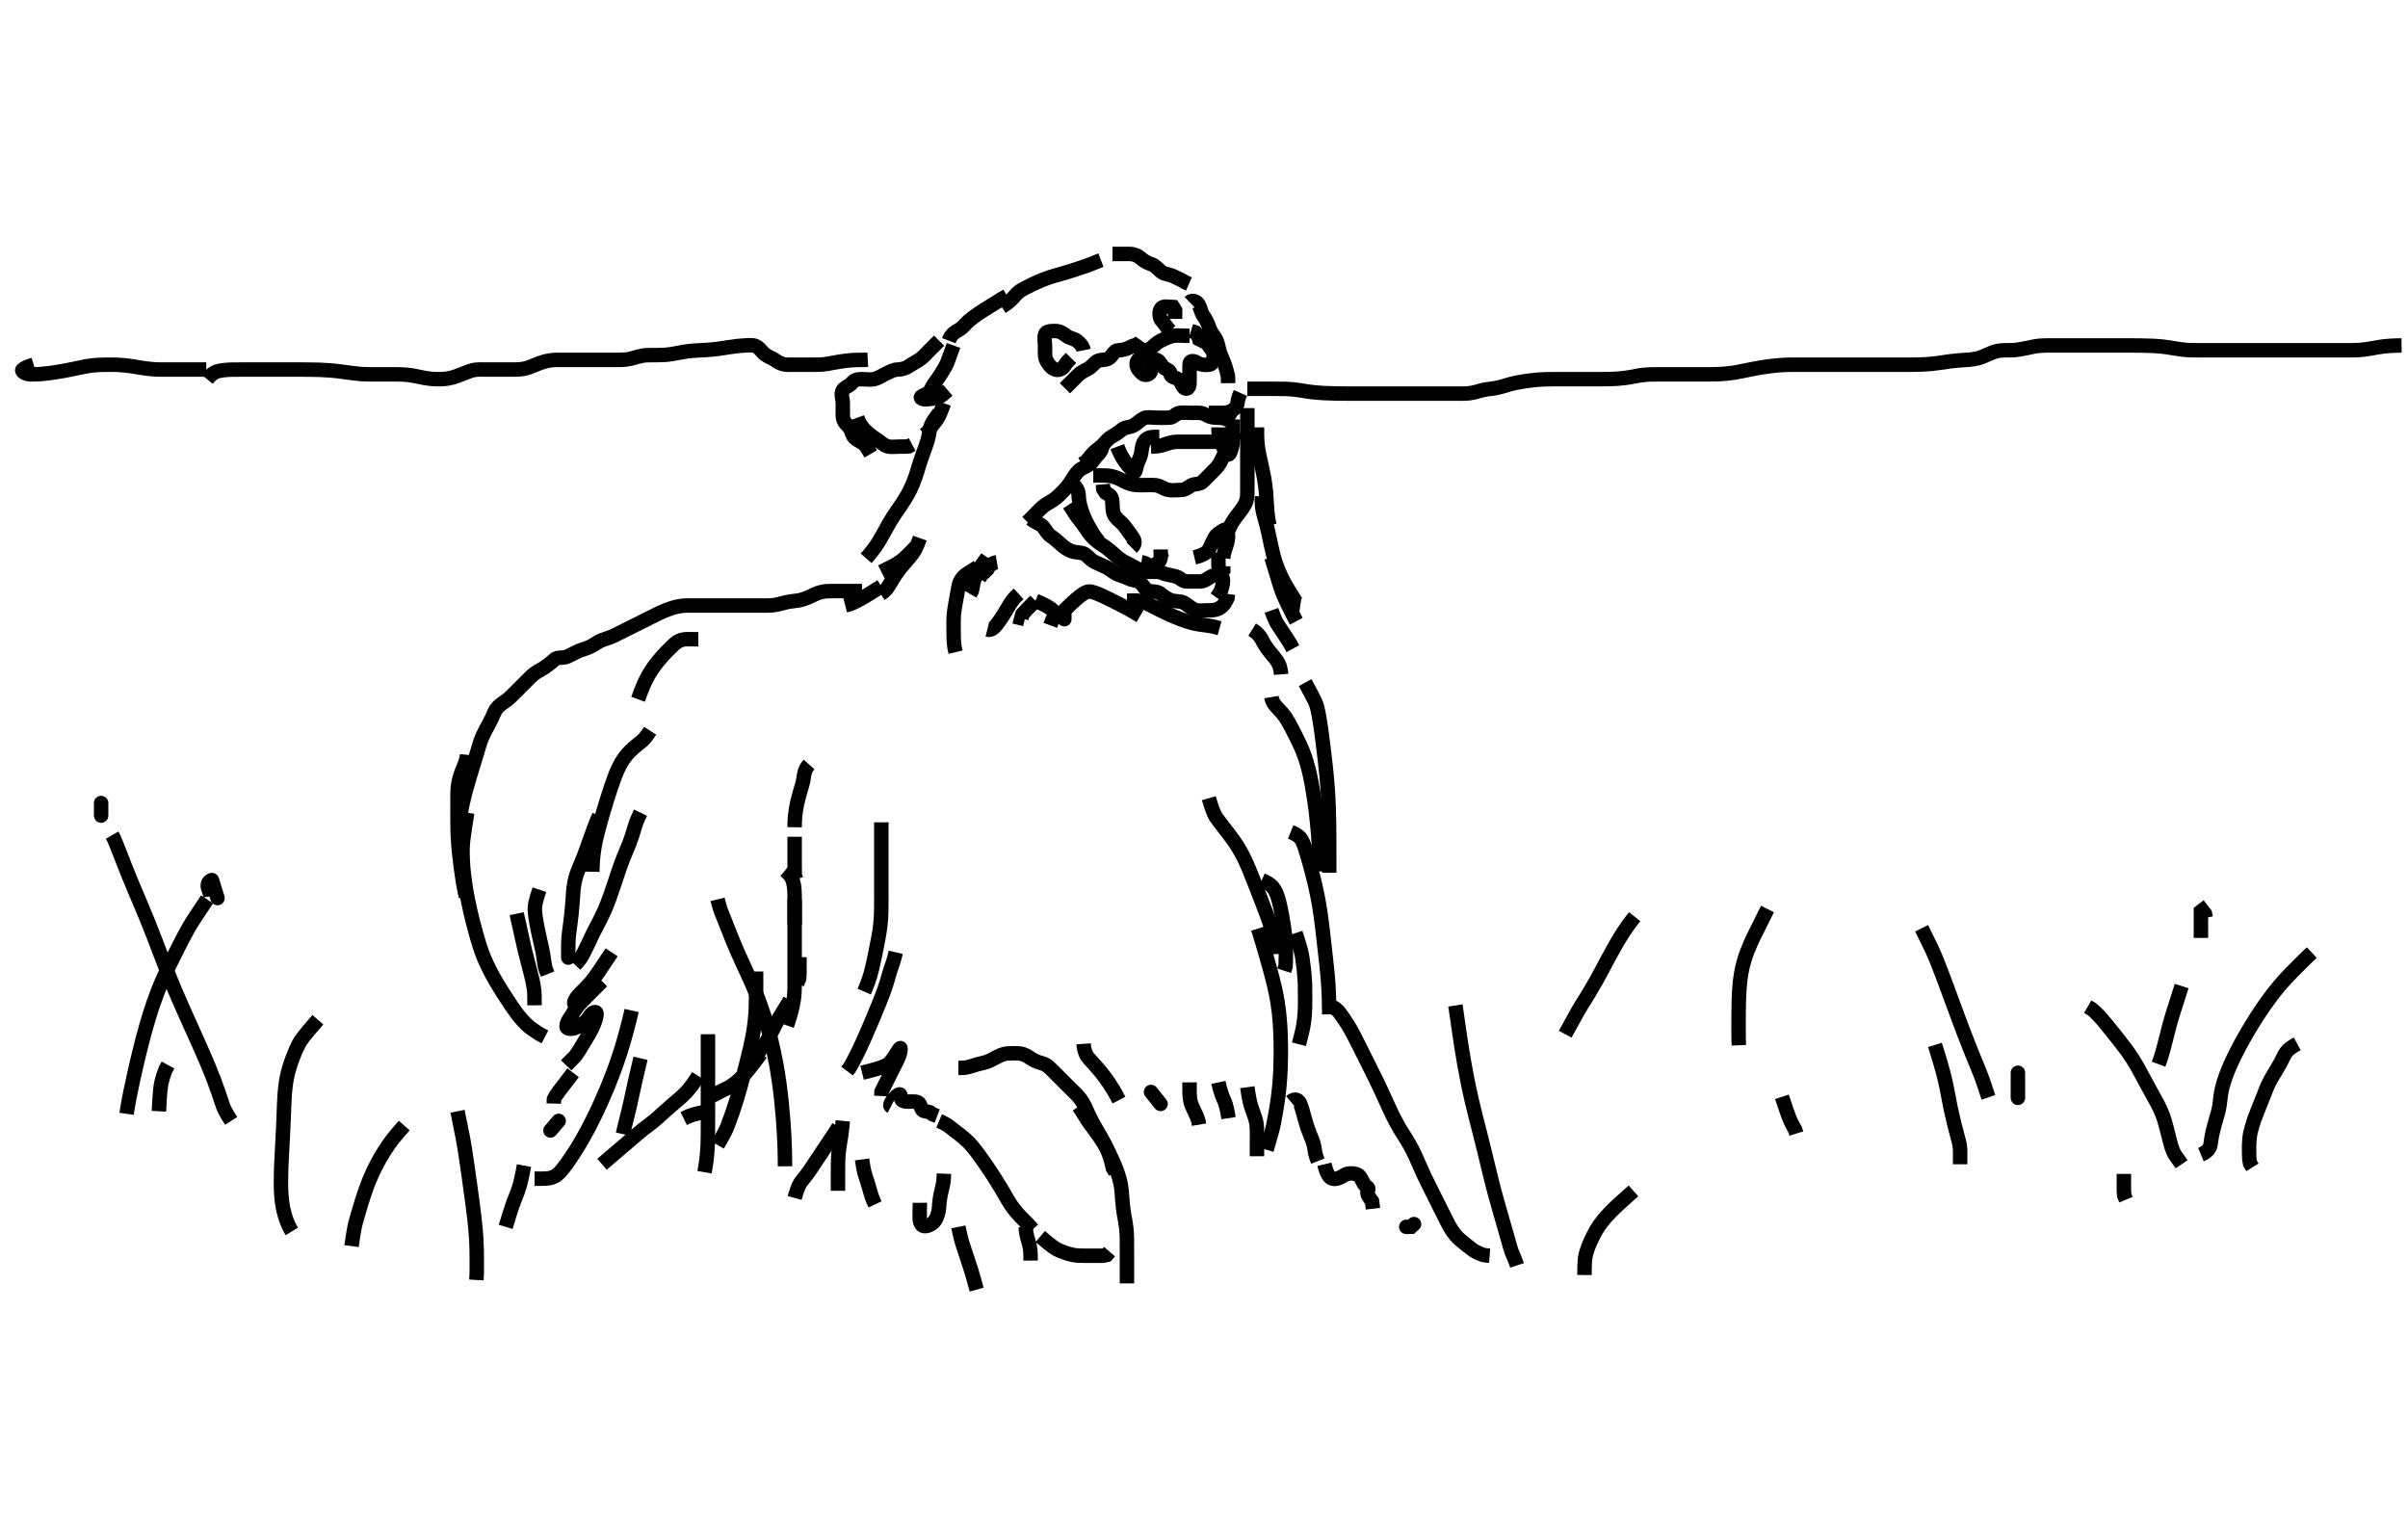 <svg width="500" height="315.789" xmlns="http://www.w3.org/2000/svg" xmlns:svg="http://www.w3.org/2000/svg" xmlns:xlink="http://www.w3.org/1999/xlink">
 <!-- Created with SVG-edit - http://svg-edit.googlecode.com/ -->
 <g display="inline" class="layer">
  <title>Layer 1</title>
  <path t="0,158,196,213,230,247,263,280,296,313,330,348,363,396,414,438,466,497,530,550,580,611,646,758,827,886,1054,1082,1096,1130,1183,1234,1278,1310,1330,1370,1430,1447,1464,1496,1496,1542,1774,1814,1829,1847,1913,1950,1978,2018,2054,2070,2080,2113,2129,2147,2163,2213,2229,2229,2274" d="M247,69.728C245.167,69.728 244.368,69.552 243.5,69.749C242.538,69.967 241.822,70.355 241,70.749C240.256,71.105 239.668,71.774 238.939,72.303C238.336,72.739 237.247,72.863 237,73.675C236.738,74.538 235.974,74.749 236,75.529C236.03,76.446 236.54,76.975 237.167,77.561C237.787,78.142 238.957,77.73 239,76.927C239.048,76.029 238.942,74.959 239.704,74.733C240.528,74.487 240.841,75.355 241.357,76.024C241.934,76.771 242.953,76.75 243,77.529C243.055,78.445 244.186,78.267 244.833,78.895C245.427,79.471 245.529,80.778 246.389,80.681C247.141,80.597 247,79.249 247,78.395C247,77.579 246.998,76.561 247,75.728C247.002,74.785 247.792,74.828 248.564,75.303C249.277,75.742 250.207,75.848 251.084,75.728C251.901,75.616 252.001,74.561 252,73.728C251.999,72.813 251.386,72.479 250.989,71.753C250.582,71.009 249.611,70.764 248.999,70.443L248.779,69.628L248.199,69.013L247.285,68.729" id="svg_1" stroke-width="3" stroke="#000" fill="none"/>
  <path t="3975,4138,4154,4182,4197,4215,4231,4246,4263,4280,4296,4314,4329,4329,4346,4363,4380,4380,4397,4414,4430,4447,4463" d="M237,70.728C236.296,71.728 235.397,71.652 234.643,72.081C233.852,72.531 233.025,72.7 232.199,72.728C231.356,72.757 231.088,73.683 230.389,74.292C229.723,74.874 228.639,74.573 227.9,74.95C227.214,75.299 226.665,76.234 225.8,76.644C225.043,77.003 224.299,77.431 223.704,78.024C222.999,78.727 222.389,79.339 221.801,79.927L221.122,80.607" id="svg_2" stroke-width="3" stroke="#000" fill="none"/>
  <path t="5623,5750,5763,5779,5812,5812,5830,5863,5881,5913,5937,5950,5962,5981,5997,6013,6031,6031,6046,6046,6063,6080,6096,6113,6129,6129,6145" d="M225,72.728C224.833,71.895 224.278,71.262 223.647,70.785C222.92,70.235 222.062,70.245 221.357,69.675C220.626,69.084 220,68.728 219.084,68.728C218.296,68.728 217.188,68.719 217.005,69.433C216.781,70.3 217,71.228 217,72.139C217,73.049 216.869,73.964 217.285,74.843C217.592,75.49 218.222,76.409 219.11,76.724C219.949,77.021 220.831,76.443 221.221,75.628L221.704,75.028L222.389,74.328" id="svg_3" stroke-width="3" stroke="#000" fill="none"/>
  <path t="7563,7690,7707,7714,7730,7810,7887,7914,7938,7973,8022,8079,8101" d="M243,68.728C242,67.728 241.835,67.144 241.284,66.643C240.715,66.125 240.596,64.754 241.057,64.081C241.522,63.401 242.715,63.728 243.575,63.764L243.999,64.444L244,65.339L244,66.207" id="svg_4" stroke-width="3" stroke="#000" fill="none"/>
  <path t="33454,33579,33595,33612,33612,33612,33628,33628,33628,33645,33645,33679,33695,33718,33738,33811,33828,33828,33845,33845,33863,33879,33879" d="M198,71.728C197.425,73.328 197.094,74.16 196.778,75.05C196.514,75.792 196.128,76.424 195.516,77.411C195.183,77.948 194.682,78.74 194.022,79.585C193.47,80.29 193.263,81.288 192.564,81.692C191.819,82.123 190.791,82.396 191.362,82.728C192.057,83.133 193.001,82.779 193.978,82.728C194.802,82.685 195.6,82.117 196.2,81.529L196.8,81.013" id="svg_9" stroke-width="3" stroke="#000" fill="none"/>
  <path t="34063,34112,34129,34144,34144,34144,34161,34178,34178" d="M196,83.728C195.425,85.328 195.11,86.193 194.557,87.049C194.206,87.594 193.568,88.244 193.051,89.092L192.557,89.828L191.851,90.292" id="svg_10" stroke-width="3" stroke="#000" fill="none"/>
  <path t="34396,34445,34445,34462,34462,34462,34478,34478,34478,34478,34478,34495,34495,34495,34495,34495,34511,34511,34511,34511,34511,34529,34529,34529,34529,34529,34545,34545,34545,34545,34545,34562,34562,34562,34562,34579,34579,34579" d="M195,85.728C193.611,87.564 193.302,88.119 193.083,89.132C192.889,90.027 192.859,90.592 192.557,91.592C192.313,92.402 191.978,93.269 191.648,94.184C191.482,94.646 191.018,96.006 190.753,96.871C190.497,97.706 190.391,98.123 190.116,98.927C189.702,100.137 189.354,100.936 188.958,101.728C188.554,102.536 188.335,102.942 187.579,104.128C187.062,104.938 186.772,105.326 186.225,106.128C185.681,106.926 185.156,107.722 184.685,108.527C184.226,109.312 183.812,110.093 183.605,110.471C183.004,111.564 182.409,112.573 182,113.186C181.609,113.772 181,114.561 180.405,115.271L179.836,115.917" id="svg_11" stroke-width="3" stroke="#000" fill="none"/>
  <path t="34907,34962,34962,34978,34978,34995,34995,34995,35013,35013,35013" d="M183,118.728C184.042,118.207 184.612,117.945 185.6,117.424C186.206,117.103 187.213,116.421 187.8,115.892C188.414,115.339 189,114.728 189.591,114.128L190.128,113.528" id="svg_12" stroke-width="3" stroke="#000" fill="none"/>
  <path t="35127,35178,35178,35178,35195,35195,35195,35211,35211,35211,35211,35228,35228,35228,35246,35246" d="M191,111.728C190.286,113.738 189.979,114.264 189.397,115.045C188.82,115.822 188.195,116.498 187.8,116.953C186.99,117.886 186.588,118.403 186.021,119.228C185.648,119.77 185.021,120.806 184.625,121.481L184.116,122.241L183.516,122.843L182.825,123.317" id="svg_13" stroke-width="3" stroke="#000" fill="none"/>
  <path t="35375,35428,35428,35445,35445,35445,35462" d="M183,121.728C179.685,123.843 178.811,124.317 178,124.728L177.211,125.117L176.485,125.443L175.5,125.686" id="svg_14" stroke-width="3" stroke="#000" fill="none"/>
  <path t="35698,35762,35778,35795,35795,35812,35812,35829,35829,35829,35845,35845,35845,35845,35862,35862,35862,35879,35879,35879,35879,35896,35896,35912,35912,35912,35928,35928,35928,35945,35945,35962,35962,35962,35978,35978,35978,35995,35995,36011,36011,36029,36029,36030,36045,36045,36045,36061,36061,36061,36078,36078,36095,36095,36095,36112,36112,36128,36128,36128,36145,36145,36162,36162,36178,36178,36178,36195,36211,36211,36228,36245,36245,36278,36295,36312,36328,36362,36362,36396,36396,36412,36412,36428,36428,36445,36461,36461,36479,36479,36479,36495,36495,36511,36511,36511,36511,36528,36528,36528,36528,36545,36546,36546,36546,36546,36561,36561,36561,36561,36561,36561,36561,36577,36578,36578,36578,36578,36578,36578,36578" d="M179,122.728C178,122.728 177.083,122.728 176.286,122.728C175.397,122.728 174.395,122.728 173.764,122.728C172.579,122.728 171.76,122.713 171.189,122.8C169.986,122.985 169.398,123.292 168.5,123.728C167.899,124.02 166.705,124.51 166.1,124.618C165.206,124.779 163.997,124.881 163.401,125.012C162.516,125.207 161.694,125.495 160.684,125.643C160.004,125.742 158.833,125.728 158.047,125.728C157.225,125.728 156.167,125.728 155.457,125.728C154.605,125.728 153.6,125.728 152.8,125.728C151.8,125.728 150.979,125.728 150.315,125.728C149.316,125.728 148.5,125.728 147.684,125.728C146.457,125.728 145.605,125.728 144.8,125.728C144,125.728 142.999,125.699 142.189,125.739C141.313,125.782 140.31,125.993 139.5,126.249C138.677,126.509 137.681,126.919 137.021,127.228C136.397,127.52 135.4,128.028 134.6,128.428C133.8,128.828 133,129.228 132.4,129.528C131.4,130.028 130.8,130.328 129.8,130.828C129,131.228 128.407,131.541 127.404,132.024C126.662,132.381 125.727,132.62 125.031,132.897C124.201,133.227 123.518,133.76 122.768,134.16C121.831,134.66 120.824,134.873 120.185,135.153C119.228,135.574 118.569,135.974 117.851,136.303C116.848,136.762 115.766,136.313 115.121,136.949C114.549,137.514 113.999,137.894 113.357,138.375C112.666,138.894 111.936,139.182 111.022,139.828C110.377,140.283 109.8,140.928 109.2,141.528C108.5,142.228 107.9,142.828 107.364,143.364C106.679,144.049 105.999,144.752 105.399,145.244C104.626,145.877 103.906,146.143 103.167,147.061C102.667,147.682 102.515,148.276 102.116,149.131C101.694,150.036 101.167,150.934 100.825,151.564C100.476,152.209 100.007,153.245 99.753,153.994C99.484,154.785 99.249,155.647 99.116,156.1C98.684,157.573 98.515,158.101 98.164,159.221C97.979,159.811 97.788,160.421 97.596,161.051C97.397,161.701 96.795,163.771 96.603,164.505C96.404,165.264 96.221,166.053 96.042,166.874L95.872,167.729L95.714,168.623L95.571,169.557" id="svg_15" stroke-width="3" stroke="#000" fill="none"/>
  <path t="37351,37395,37412,37412,37429,37429,37429,37445,37445,37445,37445,37462,37462,37462,37462,37478,37478,37478,37478,37478,37478,37495,37495,37495,37495,37495,37495,37495,37495,37511,37511,37511,37511,37511,37511" d="M97,156.728C96.915,157.615 96.558,158.572 96.296,159.19C95.89,160.145 95.59,160.958 95.436,161.539C95.124,162.718 95.045,163.632 95.021,164.249C94.983,165.213 95,166.25 95,166.99C95,167.77 94.999,168.59 95,169.895C95.001,170.817 94.998,171.299 95.021,172.311C95.033,172.847 95.075,173.986 95.167,175.228C95.216,175.893 95.283,176.58 95.357,177.286C95.433,178.004 95.608,179.452 95.704,180.17C95.799,180.876 95.996,182.229 96.1,182.863C96.296,184.053 96.411,184.609 96.636,185.66L96.757,186.157" id="svg_16" stroke-width="3" stroke="#000" fill="none"/>
  <path t="37879,37928,37928,37928,37928,37928,37928,37944,37944,37944,37944,37944,37944,37944,37944,37962,37962,37962,37962,37962,37962,37962,37962,37962,37977,37977,37977,37977,37977,37977,37977,37977,37995,37995,37995,37995,37995,37995,37995,37995,37995,38012,38012,38012,38012,38012,38012,38029,38029,38029,38029,38039,38039,38039" d="M97,168.728C96.122,174.45 96.072,175.014 96.047,176.175C96.034,176.77 96.028,177.375 96.087,178.615C96.147,179.896 96.217,180.55 96.287,181.215C96.357,181.89 96.538,183.27 96.647,183.975C96.758,184.69 96.875,185.417 97.167,186.895C97.316,187.65 97.482,188.411 97.657,189.176C97.833,189.943 98.018,190.708 98.211,191.467C98.402,192.219 98.593,192.961 99,194.395C99.196,195.087 99.608,196.425 99.832,197.077C100.057,197.73 100.301,198.382 100.572,199.033C100.848,199.699 101.493,201.065 101.864,201.77C102.246,202.497 102.658,203.227 103.087,203.957C103.516,204.689 103.957,205.407 104.399,206.108C104.83,206.791 105.664,208.063 106.057,208.642C106.427,209.186 107.121,210.168 107.458,210.603C108.079,211.405 108.983,212.413 109.599,212.956C110.174,213.463 110.764,213.871 111.833,214.561L112.538,214.966L113.153,215.281" id="svg_17" stroke-width="3" stroke="#000" fill="none"/>
  <path t="38314,38362,38362,38362,38378,38378,38378,38378,38378,38378,38378,38395,38395,38395,38395,38395,38395,38412,38412,38412,38412,38412" d="M111,208.728C110.991,206.696 110.98,206.1 110.886,205.39C110.708,204.055 110.433,202.989 110.29,202.408C110.141,201.805 109.979,201.186 109.648,199.924C109.483,199.293 109.164,198.062 109.022,197.471C108.751,196.348 108.634,195.811 108.411,194.785C108.2,193.816 108,192.895 107.801,192.016L107.611,191.185L107.436,190.411L107.285,189.7" id="svg_18" stroke-width="3" stroke="#000" fill="none"/>
  <path t="38610,38662,38662,38662,38679,38679,38679,38679,38679,38695,38695,38695,38695,38695,38712,38712,38723,38723,38723" d="M112,184.728C111.087,187.416 111.021,188.292 111.062,188.947C111.131,190.064 111.277,190.899 111.436,191.789C111.602,192.715 111.696,193.182 112,194.561C112.194,195.441 112.394,196.27 112.564,197.045C112.719,197.755 112.916,198.957 113,199.686L113.167,200.728L113.425,201.517L113.716,202.243" id="svg_19" stroke-width="3" stroke="#000" fill="none"/>
  <path t="38859,38946,38961,38961,38961,38977,38977,38994,38994,38994,38994,38994,38994,38994,39011,39011,39011,39011,39011,39011,39028,39028,39028,39028,39028,39045,39045,39045,39045,39045,39045,39054,39054,39054,39054,39054,39054" d="M118,198.728C118,199.145 118,198.185 118,197.477C118,196.496 117.984,195.514 118.057,194.694C118.143,193.726 118.285,192.819 118.353,192.294C118.502,191.145 118.577,190.536 118.647,189.915C118.718,189.291 118.88,187.471 118.917,186.9C118.988,185.811 119.004,185.289 119.11,184.294C119.161,183.815 119.417,182.441 119.714,181.576C120.016,180.698 120.224,180.268 120.603,179.359C121.003,178.396 121.402,177.36 121.6,176.818C122.005,175.709 122.199,175.142 122.4,174.576C122.997,172.894 123.2,172.35 123.4,171.816L123.8,170.785L124,170.291L124.4,169.347" id="svg_20" stroke-width="3" stroke="#000" fill="none"/>
  <path t="40483,40544,40544,40561,40561,40561,40561,40577,40577,40577,40577,40577,40577,40594,40594,40594,40594,40594,40594,40594,40594,40594,40612,40612,40612,40612,40612,40612,40612,40612,40628,40628,40628,40628,40628,40628,40646,40647,40647,40647" d="M133,168.728C132.564,169.621 132.183,170.496 131.9,171.371C131.684,172.039 131.492,172.774 131.243,173.537C130.853,174.735 130.514,175.536 130.153,176.392C129.959,176.853 129.533,177.869 129.313,178.44C128.821,179.723 128.576,180.456 128.315,181.233C128.041,182.048 127.766,182.891 127.479,183.749C127.191,184.613 126.904,185.472 126.599,186.309C126.017,187.901 125.707,188.624 125.401,189.301C125.111,189.945 124.814,190.55 124.521,191.124C124.239,191.676 123.675,192.716 123.167,193.728C122.917,194.225 122.459,195.215 122.021,196.166C121.811,196.62 121.401,197.472 120.8,198.564L120.4,199.157L119.8,199.896L119.4,200.324" id="svg_21" stroke-width="3" stroke="#000" fill="none"/>
  <path t="40807,40862,40862,40862,40878,40878,40878,40878,40894,40894,40894,40919,40945,40945" d="M127,197.728C124.6,201.327 124.21,201.924 123.8,202.492C123.018,203.575 122.612,204.053 122,204.707C121.411,205.337 120.589,206.114 120.042,206.707C119.558,207.232 119.042,208.186 119.285,208.441L119.801,207.841" id="svg_22" stroke-width="3" stroke="#000" fill="none"/>
  <path t="41010,41062,41062,41062,41062,41079,41079,41079,41079,41095,41112,41112,41128,41128,41145,41145,41145,41178,41178,41194,41211,41211,41211,41229,41229,41229,41229,41246,41246,41262,41262,41278,41279,41295" d="M125,203.728C121.7,207.028 121.098,207.618 120.542,208.228C120.004,208.818 119.298,209.708 118.814,210.619C118.519,211.175 117.793,211.827 117.632,213.045C117.549,213.676 118.625,213.711 119.4,213.441C120.229,213.153 121.016,212.58 121.596,212.075C122.365,211.405 122.748,210.061 123.638,210.147C124.14,210.195 123.737,211.507 123.458,212.27C123.14,213.141 122.689,214.034 122.347,214.624C121.84,215.501 121.471,216.035 120.885,217.041C120.513,217.682 120,218.561 119.4,219.317L118.8,219.928L118.2,220.528L117.562,221.186" id="svg_23" stroke-width="3" stroke="#000" fill="none"/>
  <path t="41355,41412,41412,41428,41445" d="M119,222.728C115.972,226.672 115.366,227.415 115.021,228.228L115,229.128" id="svg_24" stroke-width="3" stroke="#000" fill="none"/>
  <polyline timestamps="41514,41562" startTime="1501986048599" id="svg_25" points="116,232.728 114.3,234.719 " stroke-linecap="round" stroke-width="3" stroke="#000" fill="none"/>
  <path t="43482,43528,43528,43545,43545,43545,43545,43561,43561,43561,43561,43578,43578,43578,43578,43578" d="M168,158.728C167.053,159.8 167.025,160.567 166.833,161.728C166.682,162.64 166.478,163.249 166.199,164.213C165.899,165.249 165.693,165.983 165.521,166.749C165.345,167.53 165.167,168.728 165.085,169.525L165.036,170.307L165.011,171.056L165.001,171.757" id="svg_26" stroke-width="3" stroke="#000" fill="none"/>
  <path t="43695,43744,43744,43761,43761,43779,43779,43795" d="M165,173.728C165,177.271 165,178.124 165,179.128C165,179.928 165,180.928 165.021,181.686L165.285,182.557" id="svg_27" stroke-width="3" stroke="#000" fill="none"/>
  <path t="43866,43911,43911,43928,43928" d="M165,186.728C165,189.328 165,190.328 165.005,191.319L165.057,192.014" id="svg_28" stroke-width="3" stroke="#000" fill="none"/>
  <path t="44035,44077,44094,44094,44112,44112,44128" d="M166,198.728C166,199.749 166,200.707 166,201.612L165.989,202.553L165.915,203.244L165.5,204.186" id="svg_29" stroke-width="3" stroke="#000" fill="none"/>
  <path t="44650,44711,44711,44727,44727,44727,44727,44745,44745,44745,44745,44745,44762,44762,44762,44762,44762,44762,44778,44778,44778,44778,44778,44778,44778,44778,44795,44795,44795,44795,44795,44811,44811,44811,44811,44811,44811,44811" d="M163,180.728C164.296,181.8 164.618,182.549 164.833,183.728C164.942,184.325 164.986,185.249 164.995,185.885C165.015,187.25 165,187.994 165,188.791C165,189.647 165,190.1 165,191.571C165,192.101 165,193.221 165,193.811C165,194.421 165,195.701 165,197.061C165,197.77 165,198.492 165,199.22C165,199.947 165,200.666 165,202.051C165,202.704 165.009,203.895 164.997,204.907C164.987,205.791 164.952,206.622 164.829,207.463C164.693,208.399 164.434,209.464 164.286,210.034C164.133,210.62 163.779,211.791 163.591,212.36L163.397,212.907" id="svg_30" stroke-width="3" stroke="#000" fill="none"/>
  <path t="45044,45094,45094,45094,45094,45111,45111,45111,45128,45128,45128,45145,45145,45162" d="M164,207.728C161.8,211.249 161.401,211.974 161.021,212.707C160.653,213.416 160.038,214.694 159.625,215.456C159.262,216.127 158.673,216.924 158.185,217.528C157.704,218.124 157.169,219.125 156.985,219.856L156.5,220.666" id="svg_31" stroke-width="3" stroke="#000" fill="none"/>
  <path t="45223,45278,45278,45278,45278,45278,45295,45295,45295,45295,45312,45312,45328,45343" d="M158,218.728C155.357,222.249 154.696,222.977 154.339,223.332C153.625,224.042 152.909,224.709 152.167,225.228C151.198,225.905 150.552,226.144 149.772,226.524C148.801,226.997 148.203,227.443 147.3,227.666L146.5,227.228" id="svg_32" stroke-width="3" stroke="#000" fill="none"/>
  <path t="45471,45510,45510,45510,45510" d="M147,230.728C144.032,231.297 143.349,231.589 142.651,231.913L141.968,232.245" id="svg_33" stroke-width="3" stroke="#000" fill="none"/>
  <path t="47519,47594,47594,47612,47612,47612,47612,47627,47627,47627,47627,47627,47644,47644,47644,47644,47644,47644,47661,47661,47661,47661,47661,47661,47678,47678,47678,47678,47678,47696,47696,47696,47696,47696,47696,47711,47711,47711,47728,47728,47728" d="M183,170.728C183,171.811 183,172.501 183,173.7C183,174.411 183,175.185 183,176.016C183,177.35 183,177.813 183,178.764C183,179.739 183,180.233 183,181.728C183,182.228 183,183.228 183,184.228C183,184.728 183.001,185.728 183,186.728C182.999,187.728 182.993,188.728 182.979,189.228C182.951,190.228 182.948,190.731 182.779,192.228C182.665,193.231 182.57,193.729 182.389,194.728C182.299,195.229 182,196.728 181.9,197.228C181.701,198.219 181.502,199.187 181.4,199.656C181.204,200.558 180.912,201.788 180.7,202.509C180.416,203.476 180,204.561 179.704,205.266L179.436,205.881" id="svg_34" stroke-width="3" stroke="#000" fill="none"/>
  <path t="47887,47927,47927,47944,47944,47945,47945,47961,47961,47961,47961,47961,47961,47961,47977,47977,47977,47977,47977,47977,47977,47995,47995,47995,47995,48012,48012,48012,48012,48028" d="M186,197.728C185.564,199.585 185.27,200.238 184.9,201.371C184.68,202.042 184.487,202.793 184.243,203.594C183.846,204.899 183.685,205.352 183.338,206.294C183.157,206.787 182.755,207.811 182.538,208.347C182.315,208.901 181.579,210.671 181.317,211.292C181.052,211.92 180.786,212.547 180.521,213.166C180.012,214.352 179.777,214.908 179.143,216.321C178.814,217.053 178.525,217.667 178.117,218.492C177.683,219.372 177.347,220.024 177,220.686L176.484,221.589L175.887,222.387" id="svg_35" stroke-width="3" stroke="#000" fill="none"/>
  <path t="48150,48194,48194,48194,48211,48211,48211,48229,48229,48245,48245,48286,48311,48311,48327,48327,48346,48346,48346,48362,48362,48362,48362,48378,48428" d="M179,222.728C180.42,222.371 181.045,222.219 181.704,222.024C182.964,221.65 183.763,221.388 184.334,220.971C185.195,220.342 185.557,219.532 186.1,218.75C186.613,218.011 187.029,217.201 187,217.828C186.964,218.617 186.653,219.39 186.296,220.133C185.812,221.137 185.479,221.77 185.115,222.499C184.679,223.37 184.352,224.024 183.861,225.005L183.569,225.589L183.042,226.666L183,227.561" id="svg_36" stroke-width="3" stroke="#000" fill="none"/>
  <path t="48476,48577,48594,48594,48627,48643,48661,48681,48710,48727,48744,48760,48782,48817,48843,48859,48877,48877,48893" d="M185,229.728C184.621,229.532 185.072,228.726 185.6,228.139C186.262,227.401 186.982,226.785 187,227.579C187.022,228.557 187.611,228.728 188.6,228.728C189.5,228.728 190.646,228.544 190.979,229.249C191.35,230.035 191.357,230.728 192.2,230.729L193.1,230.949L193.7,231.375L194.6,231.717" id="svg_37" stroke-width="3" stroke="#000" fill="none"/>
  <path t="49233,49327,49327,49343,49343,49361,49361,49376,49376,49376,49376,49395,49410,49427,49427,49444,49444,49461,49461,49477,49477,49477,49493,49493,49510,49510,49510,49528,49528,49528,49544,49560,49560,49560,49577,49577,49577,49577,49594,49594,49594,49594,49594,49594,49610,49610,49610,49627,49627,49627,49643,49643,49653" d="M199,221.728C200,221.728 200.766,221.697 201.657,221.375C202.413,221.103 203.411,220.858 204.236,220.667C205.181,220.448 205.95,220.027 206.479,219.728C207.234,219.302 208.326,218.764 209.2,218.728C210.099,218.691 210.891,218.647 211.836,218.749C212.611,218.833 213.392,219.307 214,219.728C214.988,220.413 215.808,220.591 216.515,220.811C217.42,221.092 217.97,221.699 218.768,222.496C219.251,222.978 219.749,223.477 220.667,224.395C221.186,224.914 221.797,225.525 222.411,226.139C223.167,226.895 223.685,227.363 224.175,227.975C224.882,228.858 225.255,229.693 225.521,230.291C225.813,230.946 226.325,232.066 226.768,232.895C227.001,233.331 227.499,234.208 227.995,235.066C228.231,235.475 228.875,236.554 229.328,237.431C229.707,238.164 230.113,239.144 230.389,239.943C230.656,240.714 230.916,241.757 231.084,242.525L231.575,243.328" id="svg_38" stroke-width="3" stroke="#000" fill="none"/>
  <path t="49894,49993,50010,50010,50010,50010,50010,50010,50027,50027,50027,50027,50027,50027,50044,50044,50044,50044,50044,50060,50060,50060,50060,50060,50060,50077,50077,50077,50077,50077,50095,50095,50095,50095,50110,50110,50110,50127,50127,50143,50143,50160,50160,50160" d="M224,229.728C225.062,231.311 225.66,232.4 226.139,233.068C226.416,233.455 227.044,234.289 227.371,234.735C228.039,235.645 228.681,236.553 229.229,237.444C229.492,237.871 229.964,238.725 230.179,239.153C230.608,240.007 231.205,241.347 231.397,241.813C231.789,242.76 231.994,243.238 232.286,244.233C232.72,245.713 232.775,246.226 232.89,247.224C232.947,247.716 233.005,248.693 233.083,249.643C233.158,250.562 233.278,251.444 233.425,252.292C233.569,253.118 233.748,253.923 233.878,255.128C233.964,255.917 233.986,256.686 233.995,257.414C234.012,258.685 234,259.456 234,260.325C234,261.328 234,262.128 234,263.129C234,263.964 234,264.895 234,265.676L234,266.467" id="svg_39" stroke-width="3" stroke="#000" fill="none"/>
  <path t="50953,51043,51043,51060,51060,51060,51060,51078,51078,51078,51078,51078,51078,51094,51094,51094,51094,51094,51094,51094,51111,51111,51111,51111,51111,51111,51127,51127,51127,51127,51137,51137,51137,51137" d="M195,232.728C196.662,233.442 197.23,233.969 198.167,234.728C198.677,235.142 199.535,235.752 200.105,236.242C201.024,237.034 201.316,237.358 201.905,238.051C202.538,238.797 202.844,239.215 203.485,240.101C204.176,241.055 204.526,241.568 205.248,242.633C205.617,243.177 205.981,243.727 206.339,244.277C206.692,244.822 207.67,246.393 207.957,246.885C208.496,247.806 208.729,248.251 209.215,249.071C209.674,249.845 210.406,250.919 210.953,251.566C211.486,252.199 212.047,252.766 212.833,253.561L213.312,254.041L213.938,254.686L214.428,255.241" id="svg_40" stroke-width="3" stroke="#000" fill="none"/>
  <path t="51653,51710,51710,51727,51727,51727,51744,51744,51744,51760,51761,51776,51776,51793,51793,51810" d="M216,256.728C218.605,258.971 219.225,259.344 220.167,259.728C220.944,260.045 221.763,260.343 222.833,260.561C223.537,260.705 224.395,260.726 225.4,260.728C226.2,260.73 227.2,260.728 227.979,260.728L228.978,260.728L229.799,260.557L230.389,259.877" id="svg_41" stroke-width="3" stroke="#000" fill="none"/>
  <path t="54206,54243,54259,54259,54259,54259,54277,54277,54277,54277,54277,54277,54290,54290,54290,54290" d="M225,216.728C225.108,218.4 225.658,219.277 226.071,219.747C226.555,220.297 227.129,220.881 228,221.895C228.61,222.604 228.907,222.977 229.479,223.749C230.054,224.524 230.315,224.929 231.078,226.128L231.538,226.919L231.958,227.686L232.338,228.414" id="svg_42" stroke-width="3" stroke="#000" fill="none"/>
  <polyline timestamps="54469,54526" startTime="1501986048599" id="svg_43" points="239,226.728 240.979,229.207 " stroke-linecap="round" stroke-width="3" stroke="#000" fill="none"/>
  <path t="54633,54677,54677,54693,54693,54693,54710,54710,54725,54725" d="M247,224.728C247.005,226.738 246.964,227.525 247.167,228.561C247.308,229.282 247.704,230.124 248.1,230.928L248.479,231.728L248.833,232.728L248.964,233.507" id="svg_44" stroke-width="3" stroke="#000" fill="none"/>
  <path t="54821,54893,54911,54911,54911,54928,54928,54928" d="M253,224.728C253.521,227.249 254.027,228.05 254.296,228.738C254.594,229.502 254.833,230.561 254.947,231.262L255.084,232.156" id="svg_45" stroke-width="3" stroke="#000" fill="none"/>
  <path t="55033,55094,55094,55094,55110,55110,55110,55127,55127,55127,55145,55145,55145,55145,55160,55160" d="M259,225.728C259.285,227.781 259.51,228.752 259.704,229.427C259.984,230.399 260.332,231.206 260.564,231.943C260.938,233.132 260.962,233.684 260.989,234.539C261.027,235.728 261,236.624 261,237.207L261,238.043L261,239.266L261,240.066" id="svg_46" stroke-width="3" stroke="#000" fill="none"/>
  <path t="55258,55309,55309,55309,55309,55309,55327,55327,55327,55327,55327,55327,55327,55327,55344,55344,55344,55344,55344,55344,55344,55344,55344,55360,55360,55360,55360,55360,55360,55360,55360,55360,55377,55377,55377,55377,55377,55377,55377,55377,55377,55393,55393,55393,55393,55393,55393,55393,55394,55394" d="M263,238.728C264.1,234.985 264.306,234.106 264.5,233.145C264.603,232.635 264.805,231.556 265,230.395C265.102,229.785 265.209,229.154 265.389,227.813C265.485,227.104 265.569,226.363 265.643,225.59C265.72,224.785 265.839,223.062 265.878,222.143C265.919,221.192 265.943,220.217 265.953,219.227C265.963,218.228 265.959,217.229 265.938,216.239C265.918,215.264 265.84,213.394 265.778,212.514C265.719,211.669 265.645,210.856 265.553,210.072C265.465,209.311 265.359,208.57 265.238,207.846C265.119,207.132 264.838,205.727 264.678,205.028C264.519,204.327 264.346,203.627 264.164,202.928C263.982,202.227 263.791,201.528 263.595,200.828C263.4,200.128 263,198.728 262.8,198.027C262.598,197.323 262.392,196.61 262.179,195.885C261.96,195.144 261.728,194.384 261.486,193.599L261.229,192.787" id="svg_47" stroke-width="3" stroke="#000" fill="none"/>
  <path t="55553,55611,55611,55611,55611,55611,55627,55627,55627,55627,55627,55627,55627,55643,55643,55643,55643,55643,55643,55643,55643,55643,55660,55660,55660,55660,55660,55660,55660,55660,55660,55676,55676,55676,55676,55676,55676,55676,55676" d="M251,165.728C251.857,168.7 252.314,169.414 252.583,169.791C253.162,170.601 253.488,171.017 254.521,172.35C254.884,172.818 255.265,173.289 256,174.311C256.381,174.842 256.76,175.397 257.116,175.985C257.859,177.213 258.186,177.889 258.516,178.587C258.855,179.305 259.179,180.056 259.5,180.832C259.83,181.63 260.154,182.455 260.484,183.303C261.169,185.06 261.522,185.97 261.88,186.892C262.24,187.82 262.598,188.745 262.938,189.666C263.271,190.568 263.59,191.447 263.86,192.304C264.359,193.887 264.526,194.618 264.659,195.299C264.782,195.931 264.856,196.527 264.917,197.082L264.957,197.603L264.982,198.091" id="svg_48" stroke-width="3" stroke="#000" fill="none"/>
  <path t="55794,55843,55843,55860,55860,55860,55860,55860,55876,55876,55876,55876,55876,55876,55893,55893,55893,55893,55893,55910,55910,55910,55922" d="M262,182.728C263.653,183.451 264.255,183.975 264.833,185.061C265.162,185.678 265.38,186.417 265.589,187.221C265.817,188.097 266.006,189.06 266.199,190.096C266.299,190.633 266.483,191.727 266.564,192.277C266.723,193.359 266.847,194.394 266.915,195.356C266.977,196.245 266.994,197.071 266.999,197.84C267.006,198.906 266.989,199.86 266.943,200.652L266.647,201.552" id="svg_49" stroke-width="3" stroke="#000" fill="none"/>
  <path t="55998,56043,56043,56043,56043,56043,56043,56061,56061,56061,56061,56061,56076,56076,56076,56076,56076,56076,56076,56085,56085,56085,56085,56085,56085" d="M269,193.728C270.1,197.035 270.299,198.1 270.389,198.676C270.483,199.269 270.648,200.478 270.715,201.079C270.843,202.227 270.924,203.274 270.964,204.241C270.983,204.707 270.998,205.629 271,207.061C271.001,207.571 270.995,208.643 270.979,209.2C270.962,209.77 270.902,210.939 270.829,211.531C270.607,213.335 270.432,213.925 270.295,214.519L270.149,215.107L269.851,216.256L269.705,216.814" id="svg_50" stroke-width="3" stroke="#000" fill="none"/>
  <path t="56529,56609,56609,56626,56626,56626,56644,56644,56644,56644,56644,56660,56660,56660,56660,56660,56660,56660,56660,56678,56678,56678,56678,56678,56678,56678,56678,56678,56694,56694,56694,56694,56694,56694,56694,56694,56694" d="M264,144.728C264.167,145.728 264.651,146.36 265.322,147.05C265.839,147.582 266.434,148.226 267,149.061C267.424,149.687 267.816,150.419 268.236,151.221C268.46,151.65 269.171,153.059 269.421,153.573C269.961,154.679 270.234,155.292 270.5,155.957C270.784,156.67 271.067,157.446 271.316,158.299C271.877,160.216 272.089,161.318 272.312,162.488C272.545,163.713 272.751,164.987 272.938,166.291C273.126,167.607 273.292,168.924 273.428,170.228C273.688,172.726 273.765,173.899 273.828,175.016C273.889,176.085 273.917,177.112 273.938,178.103L273.943,179.064L273.934,180.001L273.912,180.92" id="svg_51" stroke-width="3" stroke="#000" fill="none"/>
  <path t="57014,57060,57060,57060,57060,57060,57076,57076,57076,57076,57076,57076,57076,57076,57093,57093,57093,57093,57093,57093,57093,57093,57093,57109,57109,57109,57109,57109,57109,57109,57109,57109,57126,57126,57126,57126,57126,57126,57126,57126,57126" d="M271,141.728C273.115,145.619 273.263,145.998 273.479,146.832C273.718,147.756 273.816,148.268 274.1,150.014C274.207,150.67 274.302,151.361 274.4,152.083C274.502,152.832 274.601,153.607 274.7,154.403C274.801,155.219 275.001,156.895 275.1,157.75C275.2,158.619 275.299,159.503 275.389,160.407C275.482,161.332 275.569,162.282 275.643,163.261C275.719,164.27 275.838,166.395 275.879,167.512C275.92,168.656 275.946,169.812 275.964,170.965C275.982,172.103 275.991,173.211 275.996,174.274C276,175.28 276,177.061 276,177.813C276,178.476 276,179.061 276,179.579C276,180.041 276,180.457 276,180.84L276,181.2" id="svg_52" stroke-width="3" stroke="#000" fill="none"/>
  <path t="57509,57560,57560,57576,57576,57593,57593,57593,57610,57610,57610,57626,57626" d="M260,130.728C261.4,131.6 261.782,132.34 262.305,133.328C262.625,133.934 263.156,134.737 263.653,135.328C264.164,135.937 264.978,136.928 265.353,137.528L265.713,138.328L265.943,139.319L265.996,140.014" id="svg_53" stroke-width="3" stroke="#000" fill="none"/>
  <path t="57741,57810,57810,57810,57826,57826,57826,57826,57843,57843" d="M264,126.728C264.714,128.742 265.038,129.272 265.409,129.837C266.193,131.032 266.595,131.624 266.979,132.207L267.515,133.043L267.978,133.806L268.458,134.686" id="svg_54" stroke-width="3" stroke="#000" fill="none"/>
  <path t="57946,58027,58027,58027,58027,58043,58043,58043,58043,58043,58060,58060,58060,58060" d="M264,115.728C265.201,119.613 265.402,120.367 265.636,121.139C265.876,121.932 266.153,122.734 266.485,123.528C266.822,124.334 267.207,125.13 267.601,125.928C268.195,127.13 268.399,127.523 268.789,128.285L269.164,128.984" id="svg_55" stroke-width="3" stroke="#000" fill="none"/>
  <path t="58230,58310,58310,58326,58326,58326,58343,58343,58343,58343,58343,58360,58360,58360,58360,58360,58376,58376,58376,58376,58376,58393,58393,58393,58393,58409,58409,58422,58422" d="M270,125.728C269.458,125.645 269.123,125.033 268.515,124.041C268.169,123.478 267.772,122.892 267,121.561C266.796,121.209 266.393,120.477 266.021,119.707C265.645,118.929 265.151,117.733 264.885,116.927C264.62,116.122 264.407,115.293 264.305,114.871C263.988,113.564 263.8,112.645 263.6,111.713C263.5,111.249 263.316,110.334 263,109.061C262.811,108.298 262.589,107.617 262.357,106.694C262.097,105.656 262.036,104.975 262,103.895L262.057,103.09" id="svg_56" stroke-width="3" stroke="#000" fill="none"/>
  <path t="58698,58760,58760,58760,58776,58776,58776,58776,58777,58793,58793,58793,58793,58793,58809,58809,58809,58809,58809,58809,58827,58827,58827,58827" d="M261,88.728C261.004,90.157 261.005,90.812 261.057,91.546C261.141,92.73 261.275,93.531 261.436,94.339C261.601,95.166 261.808,96.012 262.1,97.35C262.201,97.813 262.394,98.763 262.479,99.249C262.652,100.231 262.839,101.728 262.879,102.228C262.958,103.223 262.97,103.718 263.025,104.692C263.079,105.643 263.221,107.006 263.284,107.44L263.425,108.271L263.575,109.045" id="svg_57" stroke-width="3" stroke="#000" fill="none"/>
  <path t="60181,60327,60344,60361,60361,60376,60376,60394,60394,60409,60409,60426,60443,60460,60478,60493,60493,60511,60526,60565,60602,60677,60746,60761,60833,60843,60894,60952,60968,60994,61027,61043,61061,61089,61128,61143,61160,61193,61210,61210,61226,61226,61243,61259,61259,61259" d="M195,70.728C194.296,71.433 193.7,72.028 193,72.728C192.4,73.328 191.84,73.978 191.115,74.528C190.385,75.081 189.635,75.402 188.885,75.927C188.184,76.418 187.3,76.715 186.4,76.728C185.5,76.741 184.769,77.205 183.9,77.607C183.238,77.913 182.464,78.489 181.521,78.707C180.665,78.905 179.801,78.728 178.833,78.728C178,78.728 177.382,78.887 176.833,79.561C176.322,80.19 175.378,80.386 175,81.013C174.529,81.796 175,82.781 175,83.728C175,84.561 174.99,85.433 175,86.292C175.01,87.228 175.457,87.858 176.084,88.444C176.772,89.087 176.796,89.913 177.171,90.528C177.647,91.309 178.517,91.528 179.364,92.139L180,92.895L180.4,93.553L180.8,94.244" id="svg_58" stroke-width="3" stroke="#000" fill="none"/>
  <path t="62378,62444,62493,62493,62493,62510,62510,62526,62526,62543,62543,62559,62559,62576,62576,62592" d="M178,86.728C178.575,88.292 179.324,89.071 179.872,89.589C180.4,90.089 181.194,90.716 181.979,91.207C182.827,91.738 183.403,92.373 184.203,92.643C184.935,92.89 186.005,92.728 186.749,92.728L187.857,92.728L188.691,92.671L189.4,92.292" id="svg_59" stroke-width="3" stroke="#000" fill="none"/>
  <path t="64094,64144,64160,64176,64176,64193,64193,64193,64209,64209,64209,64209,64209,64209,64226,64226,64226,64226" d="M197,70.728C197.611,69.164 198.476,68.897 199.304,68.366C199.964,67.944 200.477,67.228 201.083,66.686C201.566,66.255 202.493,65.552 203.253,65.044C204.08,64.492 204.52,64.227 205.399,63.681C205.833,63.411 207.057,62.65 207.786,62.194L208.458,61.791L209.091,61.447" id="svg_60" stroke-width="3" stroke="#000" fill="none"/>
  <path t="64622,64660,64676,64676,64693,64693,64693,64710,64710,64710,64710,64726,64726,64726,64726,64726,64743,64743,64743,64760,64760,64760,64760,64778,64778,64778" d="M208,63.728C209.7,62.618 210.258,61.983 210.757,61.376C211.429,60.56 212.057,60.217 212.772,59.844C213.636,59.393 214.311,59.068 215.042,58.728C215.805,58.373 216.995,57.881 217.799,57.613C218.585,57.351 219.364,57.14 220.115,56.929C221.179,56.63 222.165,56.331 222.789,56.128C224.002,55.734 224.601,55.534 225.479,55.228C226.044,55.032 227.079,54.628 227.979,54.249L228.599,54.013" id="svg_61" stroke-width="3" stroke="#000" fill="none"/>
  <path t="65554,65676,65693,65709,65742,65760,65776,65793,65810,65826,65826,65843,65859,65859,65876,65876,65892,65910,65929,65953" d="M231,52.728C232.833,52.728 233.611,52.722 234.564,52.728C235.436,52.733 236.304,53.072 236.947,53.675C237.528,54.22 238.325,54.606 239.167,54.895C240.005,55.182 240.549,56.057 241.333,56.561C241.928,56.944 242.954,56.994 243.696,57.375C244.477,57.777 245.3,58.081 246.1,58.607L246.878,58.95" id="svg_62" stroke-width="3" stroke="#000" fill="none"/>
  <path t="67229,67373,67393,67410,67410,67426,67426,67426,67442,67442,67459,67459,67459,67476,67476,67493,67494,67494,67509,67509,67509,67525,67525,67542" d="M247,62.728C247.521,62.228 248.495,62.53 248.917,63.299C249.238,63.883 249.433,64.935 249.851,65.528C250.419,66.337 250.79,67.141 251.051,67.928C251.389,68.948 251.895,69.497 252.295,70.128C252.902,71.087 252.948,71.944 253.221,72.928C253.395,73.552 253.819,74.407 254.199,75.411C254.399,75.939 254.715,76.959 254.943,77.918L254.999,78.611L255,79.553" id="svg_63" stroke-width="3" stroke="#000" fill="none"/>
  <path t="70585,70745,70759,70792,70809,70826,70826,70843,70860,70876,70876,70893,70893,70909,70910,70926,70942,70942,70959,70959,70976,70976,70992,71008,71026,71026,71043" d="M229,91.728C228.943,93.375 228.439,93.935 227.779,94.607C227.169,95.227 226.812,96.047 226.199,96.443C225.392,96.963 224.576,97.139 223.9,97.828C223.277,98.463 222.811,99.218 222.4,99.903C221.913,100.714 221.301,101.425 220.7,102.028C220.001,102.729 219.511,103.273 218.679,103.828C218.023,104.265 217.138,104.693 216.521,105.228C215.763,105.885 215.167,106.561 214.557,107.171L214,107.728L213.333,108.395" id="svg_64" stroke-width="3" stroke="#000" fill="none"/>
  <path t="71474,71566,71576,71576,71593,71609,71609,71626,71626,71643,71659,71659,71659,71676,71692,71710,71710,71726,71743,71759,71759,71776,71792,71809,71826,71842,71842,71859,71876,71876,71893,71909,71909,71926,71976,71993,72009,72025,72042,72059,72076,72093,72109,72109,72127,72143,72143,72159,72159,72176,72176,72192,72192,72192,72210,72210" d="M214,107.728C215.221,108.607 216.209,108.85 216.643,109.433C217.234,110.225 217.572,110.924 218.352,111.428C219.118,111.924 219.66,112.466 220.411,113.128C221.135,113.766 221.8,114.178 222.516,114.443C223.453,114.789 224.476,114.584 225.3,115.085C225.871,115.433 226.463,116.277 227.3,116.675C228.168,117.088 228.83,117.372 229.7,117.781C230.513,118.163 231.159,118.833 231.861,119.153C232.82,119.591 233.598,119.736 234.411,120.153C235.175,120.546 236.176,120.416 236.89,121.085C237.569,121.721 237.769,122.582 238.715,122.727C239.6,122.862 240.432,122.8 241.025,123.303C241.659,123.84 242.422,124.414 243.3,124.671C244.164,124.924 245.07,124.746 245.861,125.164C246.525,125.515 247.276,126.288 248.1,126.607C248.841,126.893 249.836,126.732 250.601,126.728C251.6,126.724 252.47,126.743 253.397,126.157C254.016,125.766 254.429,125.125 254.886,124.128L254.991,123.328" id="svg_65" stroke-width="3" stroke="#000" fill="none"/>
  <path t="73001,73060,73060,73075,73075,73093,73109,73109,73126,73126,73126,73137" d="M253,114.728C253,115.728 252.96,116.486 253.005,117.381C253.047,118.247 253.588,119.041 253.878,120.05C254.073,120.726 253.833,121.728 253.564,122.517L253.199,123.243L252.6,124.081" id="svg_66" stroke-width="3" stroke="#000" fill="none"/>
  <path t="73862,73925,73942,73942,73959,73959,73976,73994,74009,74101,74145,74176,74192" d="M235,118.728C236.833,118.728 237.587,118.475 238.352,118.024C239.135,117.561 239.993,117.287 240.643,116.618C241.206,116.039 241,114.897 241,114.081L241,114.375L241.021,115.249L241.353,116.033" id="svg_67" stroke-width="3" stroke="#000" fill="none"/>
  <path t="75342,75408,75408,75427,75443,75443,75459,75459,75476,75492,75509,75525,75543,75576,75597,75613,75659,75676,75698,75710,75742,75759,75785,75785" d="M237,116.728C238,116.895 238.56,117.382 239.3,118.024C239.967,118.602 240.77,118.746 241.653,119.081C242.358,119.348 243.405,119.458 244.296,119.733C245.059,119.968 245.521,120.718 246.389,120.728C247.357,120.74 248.199,120.728 249.084,120.728C250,120.728 250.545,120.278 251.285,119.813C252.062,119.325 252.916,119.444 253.425,118.764L254,118.285L254,117.579" id="svg_68" stroke-width="3" stroke="#000" fill="none"/>
  <path t="76462,76542,76559,76559,76575,76593,76610,76610,76659,76676,76759,76776,76792,76793,76809,76809,76825,76825" d="M248,115.728C249.815,115.292 250.668,114.729 251.048,114.028C251.427,113.329 251.764,112.461 252.221,111.628C252.601,110.937 253.4,110.5 254.053,110.081C254.728,109.647 255.038,110.75 254.989,111.6C254.947,112.333 254.647,113.328 254.353,114.128L254.084,115.125L253.975,115.856" id="svg_69" stroke-width="3" stroke="#000" fill="none"/>
  <path t="77722,77816,77834,77849,77859,77876,77892,77909,77909,77925,77942,77942,77958,77989,78005,78021,78065,78077,78110" d="M235,113.728C235.989,112.753 235.514,112.065 235.025,111.339C234.576,110.671 234.081,110.053 233.564,109.328C233.004,108.542 232.23,108.09 231.704,107.424C231.075,106.626 231.018,105.914 231,104.897C230.985,104.024 230.964,103.164 230.284,102.729L229.575,102.292L229.085,101.529L229,100.561" id="svg_70" stroke-width="3" stroke="#000" fill="none"/>
  <path t="79158,79225,79225,79242,79242,79259,79259,79277,79277,79277,79292,79292,79309,79309,79325,79325,79342,79342,79359,79376,79392,79413,79429,79443,79459,79475,79493,79510,79526,79542,79559,79575,79592,79609,79609,79625,79625,79642,79658,79675,79692,79708,79721" d="M227,98.728C228,98.728 228.758,98.692 229.657,98.733C230.604,98.775 231.412,98.986 232.2,99.339C233.216,99.793 233.776,100.183 234.6,100.443C235.578,100.751 236.4,100.726 237.4,100.728C238.2,100.73 239.204,100.662 239.979,100.749C240.992,100.863 241.648,101.528 242.5,101.707C243.381,101.892 244.3,101.728 245.2,101.728C246.1,101.728 246.609,101.22 247.357,100.785C248.086,100.361 249.084,100.643 249.704,100.024C250.296,99.433 251,98.728 251.611,98.117C252.199,97.529 252.902,96.863 253.285,96.157C253.633,95.518 254.1,94.529 254.479,93.77C254.915,92.898 255,92.117 255.036,91.164L255.704,90.675L256.389,90.292L256.915,89.529" id="svg_71" stroke-width="3" stroke="#000" fill="none"/>
  <path t="80165,80209,80225,80225,80242,80259,80259,80259,80275,80275,80275,80292,80292,80309,80309,80309,80326,80326,80326,80343,80343,80359,80359,80377,80377,80392,80392,80392,80409,80409,80425,80425,80442,80442,80449" d="M259,84.728C259,86.485 259,87.381 259,88.244C259,89.113 259,90.061 259,90.989C259,91.78 259,92.807 259,93.492C259,94.327 259,95.333 259,96.185C259,97.15 259,97.964 259,98.833C259,99.728 259,100.619 259,101.456C259,102.585 259.033,103.366 258.715,104.212C258.446,104.927 257.795,105.843 257.364,106.389C256.673,107.266 256.329,107.719 255.861,108.477C255.306,109.378 255.117,110.293 254.431,110.928C253.891,111.427 252.885,111.927 252.304,112.371L251.4,112.717" id="svg_72" stroke-width="3" stroke="#000" fill="none"/>
  <path t="81858,81909,81942,81942,81960,81975,82053,82061,82075,82092,82109,82109,82126,82126,82145,82145,82173,82189,82205,82217" d="M232,92.728C232.575,94.292 233.103,95.099 233.521,95.728C234.114,96.621 234.721,97.116 235.221,97.828C235.717,98.532 235.827,97.504 236.036,96.667C236.254,95.794 236.765,95.136 236.947,94.128C237.055,93.533 237.117,92.478 237.521,91.77C238.068,90.811 239,90.728 239.801,90.728L240.715,90.728" id="svg_73" stroke-width="3" stroke="#000" fill="none"/>
  <path t="82566,82625,82642,82642,82642,82659,82675,82693,82693,82708,82708,82708,82726,82726,82742,82742,82759,82776,82792" d="M239,92.728C240.042,92.707 241.009,92.587 241.789,92.303C242.524,92.036 243.479,91.738 244.411,91.728C245.321,91.718 246.021,91.728 247,91.728C247.8,91.728 248.6,91.728 249.6,91.728C250.4,91.728 251.595,91.728 252.343,91.728L253.243,91.728L254.199,91.727L254.947,91.375" id="svg_74" stroke-width="3" stroke="#000" fill="none"/>
  <path t="83102,83175,83192,83192,83210,83210,83226,83260,83260,83275,83275,83292,83292,83308,83308,83325" d="M253,88.728C253,90.561 253.253,91.315 253.704,92.08C254.167,92.863 254.147,94.103 254.995,94.371C255.338,94.479 255.731,93.338 255.915,92.329C256.053,91.573 256,90.611 256,89.918L256,88.961L256,88.015L256,87.092" id="svg_75" stroke-width="3" stroke="#000" fill="none"/>
  <path t="83778,83904,83912,83943,83959,84000,84000,84034,84130,84189,84238,84249,84265,84292,84310,84325,84342,84360,84377,84393,84442,84442,84459,84477,84505,84543,84576,84592,84609,84625,84642,84642,84659,84659,84675,84675,84692,84692,84702,84702,84702" d="M256,87.728C254.479,86.728 253.521,86.728 252.643,86.728C251.704,86.728 250.909,86.46 250.296,86.081C249.509,85.594 248.479,85.728 247.611,85.728C246.715,85.728 245.794,85.617 244.947,85.728C244.1,85.84 243.649,86.699 242.831,86.728C242,86.757 240.985,86.728 240.199,86.728C239.285,86.728 238.229,86.502 237.568,86.813C236.748,87.2 236.217,87.842 235.436,88.303C234.664,88.758 233.655,88.643 233.025,89.153C232.409,89.652 231.746,90.158 230.9,90.607C230.23,90.962 229.648,91.636 229.115,92.245C228.418,93.043 227.751,93.276 227.021,94.049C226.434,94.672 225.833,95.561 225.347,95.966L224.653,96.366" id="svg_76" stroke-width="3" stroke="#000" fill="none"/>
  <path t="85890,85997,86013,86033,86049,86081,86093,86125,86142,86158,86176,86176" d="M251,85.728C252,85.728 252.916,85.728 253.704,85.728C254.643,85.728 255.381,85.577 256.053,85.081C256.742,84.572 257,84.024 257.036,83.092L257.284,82.245L257.575,81.589" id="svg_77" stroke-width="3" stroke="#000" fill="none"/>
  <path t="90386,90442,90459,90459,90459,90459,90475,90475,90475,90475,90475,90475,90475,90475,90475,90492,90492,90492,90492,90492,90492,90492,90492,90492,90508,90508,90508,90508,90508,90508,90508,90508,90508,90517,90517,90517,90517,90517,90517,90517,90517,90517" d="M268,172.728C269.6,173.375 270.133,174.035 270.421,174.66C270.866,175.625 270.98,176.094 271.333,177.228C271.549,177.92 271.772,178.694 272.005,179.538C272.255,180.44 272.505,181.393 272.749,182.388C273,183.41 273.257,184.45 273.667,186.561C273.869,187.604 274.035,188.639 274.186,189.662C274.334,190.67 274.461,191.665 274.579,192.645C274.694,193.609 274.796,194.556 275,196.395C275.099,197.285 275.199,198.157 275.296,199.014C275.39,199.856 275.482,200.686 275.564,201.507C275.645,202.319 275.729,203.124 275.833,204.728C275.885,205.527 275.918,206.32 275.943,207.101C275.967,207.864 275.979,208.603 275.989,209.312L275.996,209.985L275.999,210.616" id="svg_78" stroke-width="3" stroke="#000" fill="none"/>
  <path t="91010,91108,91108,91108,91108,91108,91125,91125,91125,91125,91125,91141,91141,91141,91141,91141,91159,91159,91159,91159,91159,91159,91159,91159,91175,91175,91175,91175,91175,91175,91175,91175,91192,91192,91192,91192,91192,91192,91208,91208,91208,91208,91208,91208,91225,91225,91225,91225,91225,91242,91242,91242,91242,91242,91242,91242,91258,91258,91258,91258,91258,91275,91275,91275,91275,91292,91292,91292,91292,91302,91302,91302" d="M276,208.728C277.5,209.395 277.859,209.866 278.297,210.472C278.801,211.167 279.332,211.925 279.833,212.728C280.328,213.52 280.769,214.325 281.189,215.128C281.398,215.527 282,216.728 282.401,217.531C282.811,218.349 283.021,218.77 283.457,219.642C284.167,221.061 284.422,221.571 284.685,222.1C285.237,223.21 285.522,223.79 285.811,224.385C286.106,224.994 286.408,225.613 287,226.895C287.606,228.206 287.899,228.872 288.2,229.532C288.499,230.187 288.796,230.832 289.1,231.461C289.397,232.075 290.296,233.766 290.599,234.273C290.891,234.763 291.481,235.685 291.764,236.132C292.318,237.007 293.085,238.346 293.315,238.812C293.776,239.747 293.982,240.227 294.396,241.175C294.6,241.644 295.196,243.009 295.604,243.88C295.808,244.314 296.235,245.19 296.457,245.638C297.164,247.063 297.421,247.571 297.953,248.633C298.225,249.179 298.5,249.728 299.047,250.823C299.316,251.36 299.826,252.398 300.316,253.355C300.768,254.238 300.967,254.665 301.453,255.405C302.123,256.425 302.668,256.975 303.225,257.456C304.025,258.146 304.826,258.737 305.552,259.319C306.016,259.692 306.769,260.157 307.967,260.557L308.64,260.656L309.313,260.707" id="svg_79" stroke-width="3" stroke="#000" fill="none"/>
  <path t="93181,93242,93242,93259,93259,93259,93259,93275,93275,93275,93275,93292,93292,93308,93308,93308,93325,93325" d="M268,228.728C269,227.895 269.656,228.421 270,229.228C270.36,230.072 270.5,230.77 270.7,231.484C271.001,232.561 271.292,233.569 271.5,234.186C271.789,235.045 272.221,236.034 272.479,236.707C272.867,237.716 272.975,238.528 273.084,239.328L273.353,240.324L273.647,241.071" id="svg_80" stroke-width="3" stroke="#000" fill="none"/>
  <path t="93411,93458,93476,93476,93525,93525,93542,93558,93576,93592,93609,93625,93659,93659,93710,93778,93792,93809,93821,93822,93822" d="M275,241.728C275.436,243.543 275.946,244.556 276.715,244.725C277.548,244.91 278.321,244.503 279.083,244.012C279.732,243.594 280.728,243.537 281.6,243.764C282.456,243.987 282.743,245.007 283.221,245.828C283.587,246.456 284.372,246.527 284.057,247.085C283.596,247.904 284.425,248.724 284.879,249.392L285,250.249L285.084,250.961" id="svg_81" stroke-width="3" stroke="#000" fill="none"/>
  <polyline timestamps="94026,94092,94108" startTime="1501986048599" id="svg_82" points="292,254.728 293,254.707 293.611,254.153 " stroke-linecap="round" stroke-width="3" stroke="#000" fill="none"/>
  <path t="99106,99159,99159,99174,99174,99174,99174,99192,99192,99192,99192,99192,99192,99192,99192,99209,99209,99209,99209,99209,99209,99209,99209,99209,99226,99226,99226,99226,99226,99226,99226,99226,99226,99242,99242,99242,99242,99242,99242,99242,99242,99242" d="M111,244.728C113.01,244.719 113.829,244.791 114.833,244.395C115.598,244.093 116.044,243.624 116.51,243.09C117.377,242.098 117.974,241.186 118.314,240.69C118.675,240.165 119.045,239.605 119.421,239.013C119.813,238.398 120.215,237.759 121,236.395C121.406,235.688 121.804,234.957 122.2,234.205C122.604,233.437 123.004,232.647 123.4,231.835C123.804,231.007 124.211,230.16 125,228.395C125.406,227.487 125.803,226.557 126.195,225.605C126.594,224.637 126.985,223.647 127.364,222.635C127.749,221.607 128.136,220.562 128.833,218.395C129.189,217.29 129.517,216.17 129.829,215.05C130.138,213.943 130.417,212.853 130.681,211.795L130.924,210.776L131.143,209.808" id="svg_83" stroke-width="3" stroke="#000" fill="none"/>
  <path t="99430,99475,99475,99475,99475,99475,99491,99491,99491,99491,99491,99508,99508,99508,99508" d="M133,219.728C131.9,224.349 131.7,225.281 131.5,226.228C131.4,226.703 131.206,227.645 130.9,229.007C130.802,229.443 130.602,230.293 130.4,231.117C130.202,231.927 129.9,233.128 129.704,233.924L129.521,234.707L129.357,235.471" id="svg_84" stroke-width="3" stroke="#000" fill="none"/>
  <path t="99758,99808,99808,99808,99808,99808,99824,99824,99824,99824,99824,99841,99841,99841,99841,99841,99858,99858,99858,99858,99858,99858" d="M125,241.728C132.692,235.135 133.171,234.75 134.02,234.097C134.395,233.81 135.093,233.312 136,232.561C136.612,232.055 137.209,231.49 137.836,230.917C138.484,230.325 139.521,229.428 139.884,229.125C140.625,228.507 141.385,227.867 141.747,227.514C142.865,226.426 143.178,225.986 143.834,225.127L144.143,224.688L144.717,223.815L144.981,223.391" id="svg_85" stroke-width="3" stroke="#000" fill="none"/>
  <path t="99954,100025,100025,100025,100025,100025,100043,100043,100043,100043,100043,100043,100058,100058,100058,100058,100058,100058,100058,100075,100075,100075,100075,100075,100075,100075,100089,100089,100089,100089,100089" d="M147,214.728C147,217.985 147,218.404 147,219.311C147,220.299 147,220.817 147,222.45C147,223.013 147,224.164 147,224.749C147,225.339 147,226.529 147,227.728C147,228.328 147,229.528 147,230.128C147,230.728 147,231.928 147,232.528C147,233.728 147,234.927 146.995,235.524C146.991,236.117 146.968,237.292 146.943,237.871C146.918,238.443 146.779,240.106 146.716,240.637L146.575,241.649L146.425,242.573L146.284,243.385" id="svg_86" stroke-width="3" stroke="#000" fill="none"/>
  <path t="100195,100242,100242,100242,100242,100242,100242,100242,100258,100258,100258,100258,100258,100258,100258,100258,100258,100276,100277,100277,100277,100277,100277,100277,100277,100277,100292,100292,100292,100292,100292,100292,100292,100292,100292,100301,100301,100301,100301,100301,100301" d="M149,237.728C150.543,235.078 150.773,234.532 151.01,233.928C151.265,233.278 151.789,231.855 152.052,231.097C152.321,230.32 152.837,228.729 153.079,227.928C153.319,227.129 153.546,226.329 153.764,225.528C153.982,224.729 154.191,223.928 154.395,223.128C154.6,222.328 155.001,220.728 155.2,219.928C155.398,219.128 155.595,218.329 155.779,217.528C155.962,216.729 156.135,215.929 156.286,215.128C156.436,214.329 156.675,212.729 156.757,211.929C156.838,211.134 156.891,210.346 156.928,209.571C156.964,208.812 156.982,208.072 156.991,207.357C157,206.669 157,205.395 157,204.814C157,204.272 157,203.293 157,202.443L157,201.704" id="svg_87" stroke-width="3" stroke="#000" fill="none"/>
  <path t="100654,100708,100708,100708,100725,100725,100725,100725,100725,100725,100725,100725,100742,100742,100742,100742,100742,100742,100742,100742,100742,100758,100758,100758,100758,100758,100758,100758,100758,100758,100775,100775,100775,100775,100775,100775,100775,100775,100775,100791,100791,100791,100791,100791,100791,100791,100791,100791,100808,100808,100808,100808,100808,100808,100808,100808,100808" d="M149,186.728C149.457,188.628 149.688,189.153 149.972,189.841C150.554,191.253 150.772,191.84 151.019,192.471C151.282,193.144 151.561,193.854 151.857,194.592C152.164,195.356 152.477,196.141 153.167,197.728C153.516,198.531 153.883,199.33 154.253,200.133C154.624,200.939 155.002,201.748 155.375,202.564C155.749,203.384 156.133,204.206 156.833,205.895C157.187,206.746 157.519,207.613 157.838,208.49C158.159,209.373 158.464,210.268 158.753,211.175C159.044,212.088 159.331,213.01 159.833,214.895C160.087,215.848 160.319,216.815 160.538,217.794C160.76,218.784 160.965,219.789 161.153,220.811C161.345,221.846 161.532,222.897 161.833,225.061C161.988,226.169 162.118,227.292 162.238,228.42C162.358,229.546 162.462,230.665 162.553,231.769C162.642,232.851 162.725,233.903 162.833,235.895C162.884,236.82 162.918,237.699 162.943,238.533C162.967,239.327 162.979,240.082 162.989,240.803L162.995,241.491L162.999,242.151" id="svg_88" stroke-width="3" stroke="#000" fill="none"/>
  <path t="101054,101108,101108,101108,101126,101126,101126,101142,101142,101142,101142,101158,101158,101158,101158,101158,101176,101176,101176" d="M165,248.728C165.714,246.124 166.228,245.498 166.603,245.043C167.415,244.055 167.805,243.495 168.2,242.917C169.009,241.734 169.4,241.128 169.8,240.528C170.2,239.928 171,238.728 171.4,238.128C171.8,237.528 172.2,236.928 172.6,236.328L173.397,235.129L173.779,234.539L174.128,233.964" id="svg_89" stroke-width="3" stroke="#000" fill="none"/>
  <path t="101311,101358,101358,101358,101358,101375,101375,101375,101375,101375,101392,101392,101392,101405,101405" d="M175,232.728C174.716,235.7 174.566,236.409 174.425,237.185C174.275,238.014 174.116,239.349 174.085,239.811C174.024,240.742 174.006,241.667 174.001,242.559C173.994,243.785 174,244.505 174,245.435L174,246.395L174,247.235" id="svg_90" stroke-width="3" stroke="#000" fill="none"/>
  <path t="101490,101541,101541,101557,101557,101557,101557,101575,101575,101575" d="M179,240.728C179.357,243.337 179.639,243.99 180,245.061C180.325,246.025 180.5,246.728 180.7,247.423L181,248.395L181.3,249.209L181.7,250.062" id="svg_91" stroke-width="3" stroke="#000" fill="none"/>
  <path t="101678,101724,101724,101742,101742,101758,101758,101758,101775,101775,101775,101775,101791,101791,101792,101792,101806,101806,101806" d="M191,249.728C191.009,252.672 190.745,253.642 191.443,254.363C191.897,254.832 193.082,254.494 193.779,253.835C194.366,253.279 194.716,252.405 194.89,251.418C195.015,250.713 195.009,249.971 195.167,248.895C195.316,247.879 195.5,247.249 195.716,246.329L195.878,245.428L195.964,244.539L195.995,243.685" id="svg_92" stroke-width="3" stroke="#000" fill="none"/>
  <path t="101882,101925,101925,101925,101925,101925,101941,101941,101941,101941,101958,101958,101958,101958,101958" d="M199,254.728C199.443,256.935 199.707,257.801 200.021,258.77C200.184,259.274 200.517,260.279 200.833,261.228C201.115,262.073 201.374,262.828 201.696,263.872C202.01,264.892 202.2,265.611 202.4,266.343L202.6,267.067L202.8,267.759" id="svg_93" stroke-width="3" stroke="#000" fill="none"/>
  <path t="102286,102358,102358,102375,102375,102385,102385,102385" d="M214,261.728C213.989,259.892 213.951,259.116 213.647,258.124C213.384,257.261 213.122,256.307 213.036,255.513L213.005,254.738" id="svg_94" stroke-width="3" stroke="#000" fill="none"/>
  <path t="103546,103608,103625,103625,103625,103625,103625,103641,103641,103641,103641,103641,103641,103641,103641,103641,103658,103658,103658,103658,103658,103658,103658,103658,103658,103675,103675,103675,103675,103675,103675,103675,103675,103675,103692,103692,103692,103692,103692,103692,103692,103692,103692,103702,103702,103702,103702,103702,103702,103702,103702,103702" d="M315,262.728C314.479,261.166 313.987,260.233 313.797,259.664C313.563,258.961 313.328,258.08 313.186,257.572C312.668,255.728 312.457,254.999 312.231,254.217C311.99,253.389 311.738,252.523 311.479,251.624C311.214,250.7 310.944,249.759 310.683,248.805C310.159,246.897 309.919,245.95 309.684,245.011C309.45,244.077 309.225,243.143 309,242.207C308.774,241.267 308.549,240.318 308.316,239.359C307.838,237.394 307.579,236.385 307.316,235.356C307.048,234.309 306.773,233.246 306.5,232.166C306.224,231.071 305.946,229.963 305.684,228.84C305.153,226.565 304.917,225.408 304.687,224.248C304.457,223.09 304.243,221.935 304.042,220.791C303.843,219.662 303.658,218.553 303.487,217.468C303.16,215.396 303.021,214.415 302.885,213.476C302.756,212.579 302.636,211.725 302.521,210.916L302.411,210.151L302.305,209.432L302.201,208.76" id="svg_95" stroke-width="3" stroke="#000" fill="none"/>
  <path t="106981,107057,107074,107074,107092,107092,107092,107108,107108,107108,107124,107124,107125,107125,107125,107125,107134,107134,107134,107134,107134,107134" d="M145,132.728C143.167,132.728 142.264,132.641 141.591,132.842C140.546,133.155 139.991,133.76 139.4,134.331C138.586,135.118 138.176,135.538 137.543,136.242C136.818,137.048 136.305,137.693 135.775,138.421C135.494,138.807 134.939,139.644 134.684,140.101C133.878,141.547 133.687,142.093 133.247,143.157L133.042,143.686L132.847,144.205L132.487,145.189" id="svg_96" stroke-width="3" stroke="#000" fill="none"/>
  <path t="107450,107491,107491,107491,107508,107508,107508,107508,107508,107526,107526,107526,107526,107526,107526,107541,107541,107541,107541,107541,107541,107541,107541,107541,107558,107558,107558,107558,107558,107558,107558,107558,107570,107570,107570,107570,107570" d="M135,151.728C133.929,153.39 133.433,153.764 132.887,154.19C131.993,154.886 131.384,155.398 130.811,155.985C130.217,156.593 129.64,157.272 128.921,158.472C128.668,158.896 128.219,159.851 128,160.374C127.768,160.927 127.307,162.154 126.833,163.561C126.574,164.333 126.315,165.147 126.052,165.991C125.783,166.854 125.518,167.727 125.261,168.601C125.008,169.464 124.76,170.305 124.333,171.895C124.139,172.619 123.968,173.3 123.819,173.942C123.679,174.547 123.555,175.122 123.457,175.675C123.273,176.719 123.167,177.728 123.085,178.723L123.036,179.685L123.021,180.145L123.004,180.999" id="svg_97" stroke-width="3" stroke="#000" fill="none"/>
  <path t="110447,110525,110542,110654,110676,110692,110709,110709,110709,110709,110725,110725,110725,110725,110725,110725,110743,110743,110743,110743,110743,110759,110759,110759,110759,110775,110775,110775,110775,110793,110793,110793,110793,110793,110808,110808,110808,110808,110826,110826,110826,110842,110842,110842,110859,110859,110859,110859,110859" d="M7,75.728C6.084,76.012 5.451,76.162 4.709,76.733C4.294,77.051 5.308,77.703 6.333,77.728C7.028,77.745 7.93,77.705 8.659,77.643C9.966,77.53 10.454,77.449 11.487,77.292C12.021,77.211 13.1,77.027 13.633,76.927C15.159,76.639 15.629,76.526 16.528,76.339C17.378,76.161 18.193,75.98 19.4,75.85C20.193,75.763 20.979,75.742 21.743,75.733C22.833,75.719 23.852,75.723 24.521,75.749C25.21,75.775 26.334,75.887 27.168,76.012C28.052,76.145 28.948,76.311 29.832,76.444C30.666,76.569 31.785,76.682 32.458,76.707C33.397,76.742 34.3,76.728 35.189,76.728C36.043,76.728 37.079,76.728 37.796,76.728C38.567,76.728 39.864,76.728 40.663,76.728L41.521,76.728L41.96,76.728L42.833,76.728" id="svg_98" stroke-width="3" stroke="#000" fill="none"/>
  <path t="111062,111108,111108,111108,111127,111127,111127,111127,111142,111142,111142,111142,111142,111142,111159,111159,111159,111159,111159,111159,111175,111175,111175,111175,111175,111175,111175,111175,111175,111192,111192,111192,111192,111192,111192,111208,111208,111208,111208,111225,111225,111225,111225,111225,111242,111242,111242,111242,111258,111258,111258,111258,111276,111276,111292,111292,111292,111309,111309,111309,111325,111325,111342,111342,111342,111358,111358,111358,111375,111375,111375,111392,111392,111392,111392,111409,111409,111427,111427,111427,111427,111442,111442,111459,111459,111475,111475,111475,111492,111492,111492,111492,111492,111508,111508,111508,111526,111527,111527,111527,111543,111543,111559,111559,111559,111559,111575,111575,111575,111592,111592,111592,111592,111592,111608,111608,111608,111608,111608,111626,111626,111626,111626,111626,111643,111643,111643,111643,111659,111659,111676,111709,111726,111741,111741,111777,111777,111822,111858,111875,111892,111892,111909,111909,111926,111942,111942,111959,111959,111959,111959,111959,111975,111975,111975,111975,111992,111992" d="M43,78.728C44.076,77.433 44.861,77.134 45.489,77.013C46.876,76.747 47.646,76.756 48.447,76.739C49.287,76.721 50.167,76.728 51.087,76.728C52.047,76.728 52.542,76.728 53.562,76.728C54.087,76.728 55.722,76.728 56.288,76.728C57.457,76.728 58.062,76.728 58.683,76.728C59.319,76.728 61.333,76.728 62.042,76.728C62.767,76.729 63.501,76.731 64.24,76.739C64.979,76.747 65.713,76.76 66.438,76.785C67.147,76.81 69.136,76.945 69.743,77.012C70.324,77.076 71.417,77.228 71.932,77.303C72.911,77.444 74.278,77.62 75.143,77.671C75.978,77.72 76.795,77.726 78,77.728C78.799,77.73 79.589,77.728 80.364,77.728C81.115,77.728 82.179,77.714 83.175,77.739C83.826,77.755 84.489,77.779 85.883,78.012C86.618,78.135 87.336,78.316 88.031,78.444C89.225,78.665 90.179,78.728 91,78.728C91.811,78.728 92.695,78.684 93.684,78.443C94.509,78.241 95.32,77.937 96.315,77.529C96.982,77.256 97.995,76.859 98.605,76.785C99.453,76.683 100.421,76.728 101.236,76.728C102.105,76.728 103.3,76.728 103.9,76.728C104.8,76.728 106,76.734 106.599,76.727C107.479,76.716 108.332,76.715 109.316,76.443C110.247,76.185 111.161,75.714 111.953,75.433C112.497,75.239 113.306,74.957 114.315,74.813C115.184,74.69 116.2,74.728 117,74.728C118,74.728 118.832,74.728 119.572,74.728C120.864,74.728 121.658,74.728 122.076,74.728C122.924,74.728 123.748,74.728 125.147,74.728C125.979,74.728 126.767,74.733 127.643,74.728C128.651,74.723 129.352,74.723 130.032,74.643C131.239,74.499 131.959,74.147 133.167,73.895C133.948,73.732 134.521,73.74 135.401,73.729C136.601,73.715 137.212,73.745 138.157,73.671C139.169,73.591 139.887,73.444 140.647,73.303C141.447,73.154 142.283,72.98 143.622,72.849C144.555,72.758 145.036,72.757 146.011,72.703C147.002,72.648 148.001,72.572 148.997,72.444C149.492,72.381 150.457,72.222 151.386,72.081C152.665,71.886 153.426,71.801 154.107,71.764C154.976,71.717 156.069,71.557 156.797,71.813C157.655,72.115 158.143,73.038 158.879,73.607C159.511,74.096 160.341,74.307 161.221,74.949C161.837,75.399 162.643,75.726 163.521,75.728C164.411,75.73 165.321,75.728 166.175,75.728C167.116,75.728 167.884,75.728 168.825,75.728C169.833,75.728 170.566,75.73 171.667,75.561C172.341,75.458 173.122,75.298 173.971,75.153C174.834,75.007 176.056,74.838 176.781,74.785C177.437,74.738 178.312,74.729 179.543,74.724L180.189,74.692" id="svg_100" stroke-width="3" stroke="#000" fill="none"/>
  <path t="112919,112975,112992,112992,112992,113008,113008,113025,113025,113025,113025,113042,113042,113042,113042,113042,113042,113058,113058,113058,113058,113058,113058,113058,113058,113058,113075,113075,113075,113075,113075,113075,113075,113075,113075,113093,113093,113093,113093,113093,113093,113093,113093,113110,113110,113110,113110,113110,113110,113125,113125,113125,113125,113142,113142,113142,113158,113158,113158,113175,113175,113175,113193,113193,113193,113193,113193,113209,113209,113209,113209,113209,113225,113225,113225,113225,113225,113242,113242,113242,113242,113242,113259,113259,113259,113259,113259,113259,113275,113275,113275,113275,113275,113292,113292,113292,113308,113308,113308,113325,113325,113325,113342,113342,113342,113342,113342,113359,113359,113359,113359,113359,113359,113375,113375,113375,113375,113375,113391,113391,113391,113391,113391,113391,113409,113409,113409,113409,113409,113427,113427,113427,113427,113427,113427,113427,113442,113442,113442,113442,113442,113442,113442,113442,113442,113459,113459,113459,113459,113459,113459,113459,113459,113459,113475,113475,113475,113475,113475,113475,113492,113492,113492,113492,113492,113492,113509,113509,113509,113509,113509,113525,113525,113525,113525,113542,113542,113542,113542,113559,113559,113559,113575,113575,113575,113592,113592,113592,113608,113608,113608,113608,113625,113625,113625,113625,113641,113641,113641,113641,113641,113658,113658,113658,113658,113658,113658,113675,113675,113675,113675,113675,113675,113675,113691,113691,113691,113691,113692,113708,113708,113708,113708,113708,113725,113725,113725,113725,113741,113741,113741,113759,113759,113759,113776,113776,113776,113776,113792,113792,113792,113792,113809,113809,113809,113809,113809,113826,113826,113826,113826,113826,113826,113843,113843,113843,113843,113843,113860,113860,113860,113860,113875,113875,113875,113875,113875,113892,113892,113892,113892,113893" d="M259,80.728C260.042,80.728 261,80.728 261.8,80.728C262.6,80.728 263.609,80.728 264.514,80.728C265.333,80.728 266.315,80.724 267.042,80.749C267.809,80.776 269.001,80.887 269.808,81.012C270.665,81.145 271.123,81.24 272.143,81.375C272.711,81.451 274,81.567 274.729,81.607C275.509,81.649 276.334,81.674 277.195,81.692C278.083,81.711 278.992,81.719 279.913,81.724C280.837,81.728 282.667,81.728 283.557,81.728C284.427,81.728 285.277,81.728 286.107,81.728C286.917,81.728 287.707,81.728 288.477,81.728C289.227,81.728 290.667,81.728 291.357,81.728C292.029,81.728 292.686,81.728 293.328,81.728C294.579,81.728 295.191,81.728 295.797,81.728C297.599,81.728 298.196,81.728 298.786,81.728C299.938,81.728 300.492,81.728 301.544,81.728C302.5,81.728 303.725,81.74 304.417,81.707C305.312,81.664 306.316,81.444 307,81.228C307.684,81.012 308.684,80.812 309.5,80.728C310.316,80.644 311.32,80.444 312.062,80.207C312.94,79.928 314.085,79.623 314.539,79.529C315.52,79.327 316.57,79.157 317.104,79.085C318.664,78.875 319.156,78.837 320.086,78.785C320.958,78.737 321.791,78.73 323,78.728C323.8,78.727 324.6,78.728 325.4,78.728C326.2,78.728 327.4,78.728 328.209,78.728C329.042,78.728 329.472,78.728 330.371,78.728C331.843,78.728 332.368,78.732 333.451,78.717C334,78.71 335.095,78.681 335.632,78.643C337.159,78.535 337.63,78.454 338.517,78.303C339.344,78.162 340.106,77.966 341.515,77.813C342.162,77.743 343.095,77.73 344,77.728C344.896,77.726 345.764,77.728 346.833,77.728C347.552,77.728 348.51,77.728 349.333,77.728C350.323,77.728 351.083,77.728 351.923,77.728C352.373,77.728 353.843,77.732 354.905,77.724C355.451,77.719 356,77.718 357.095,77.671C357.632,77.648 359.159,77.52 360.095,77.371C360.55,77.298 361.45,77.117 362.368,76.927C363.333,76.727 364.367,76.526 364.905,76.433C365.999,76.242 366.548,76.151 367.632,76.013C368.665,75.882 369.631,75.802 370.549,75.764C371.45,75.727 371.905,75.73 373.333,75.728C373.844,75.727 374.932,75.728 375.515,75.728C376.765,75.728 377.438,75.728 378.144,75.728C379.667,75.728 380.485,75.728 381.336,75.728C382.211,75.728 383.101,75.728 384,75.728C384.899,75.728 385.789,75.728 386.664,75.728C388.333,75.728 389.114,75.728 389.859,75.728C390.571,75.728 391.256,75.728 391.917,75.728C392.557,75.728 393.182,75.728 393.795,75.728C395.6,75.728 396.199,75.729 396.796,75.724C397.979,75.712 398.565,75.709 399.715,75.643C400.834,75.578 401.38,75.517 402.443,75.375C403.48,75.238 403.988,75.142 404.999,75.012C405.999,74.883 406.997,74.811 407.491,74.776C408.458,74.708 409.402,74.698 410.667,74.395C411.443,74.208 412.124,73.868 412.779,73.579C413.992,73.043 414.593,72.855 415.479,72.77C416.312,72.69 417.318,72.747 418.021,72.707C418.771,72.665 419.968,72.446 420.651,72.303C421.35,72.156 422.663,71.866 423.495,71.785C424.249,71.712 425.333,71.728 425.969,71.728C427.021,71.728 427.752,71.728 428.833,71.728C429.517,71.728 430.521,71.728 431.21,71.728C432.333,71.728 433.169,71.728 434.061,71.728C434.985,71.728 435.452,71.728 436.833,71.728C437.72,71.728 438.607,71.728 439.062,71.728C440.024,71.728 440.54,71.727 442.285,71.728C442.936,71.729 443.611,71.731 444.301,71.739C445,71.747 446.39,71.778 447.064,71.813C448.334,71.881 448.916,71.933 449.971,72.081C450.919,72.213 451.778,72.406 453,72.561C453.798,72.663 454.6,72.7 455.4,72.717C456.2,72.735 457.4,72.728 458.191,72.728C458.958,72.728 459.686,72.728 460.667,72.728C461.49,72.728 462.448,72.728 463.422,72.728C464.236,72.728 465.104,72.728 466,72.728C466.905,72.728 467.836,72.728 468.485,72.728C469.522,72.728 470.257,72.728 471.021,72.728C472.201,72.728 473.4,72.728 473.803,72.728C474.621,72.728 475.472,72.728 476.371,72.728C477.843,72.728 478.368,72.728 479.451,72.728C480,72.728 481.095,72.728 481.632,72.728C483.157,72.728 483.629,72.728 484.528,72.728C485.379,72.728 486.197,72.731 487.4,72.728C488.2,72.726 489.001,72.725 489.8,72.671C491.002,72.589 491.802,72.447 492.611,72.303C493.436,72.156 494.283,71.993 495.167,71.895C496.078,71.794 496.993,71.764 497.867,71.739L498.66,71.729" id="svg_101" stroke-width="3" stroke="#000" fill="none"/>
  <path t="115991,116141,116141,116159,116159,116175,116175,116175,116175,116175,116175,116192,116192,116192,116192,116192" d="M223,100.728C224,101.728 223.96,102.487 224.009,103.399C224.044,104.049 224.316,105.234 224.572,105.983C224.863,106.832 225.048,107.276 225.466,108.184C225.681,108.65 226.422,110.006 226.962,110.866L227.247,111.281L227.847,112.081L228.162,112.466" id="svg_102" stroke-width="3" stroke="#000" fill="none"/>
  <path t="125215,125274,125291,125291,125291,125308,125308,125324,125324,125324,125341,125341,125341,125358,125358,125358,125359,125375,125375,125392,125392,125392,125408,125408,125408,125418,125418" d="M222,104.728C223.061,106.364 223.567,107.215 224.021,107.749C224.515,108.331 225.238,109.334 225.625,109.928C226.154,110.737 226.627,111.355 227.211,111.892C228.154,112.76 228.826,113.091 229.457,113.538C230.446,114.237 230.946,114.731 231.479,115.207C232.228,115.877 233.033,116.473 233.805,116.829C234.544,117.169 235.242,117.614 236.052,118.023C237.057,118.53 237.764,118.656 238.599,118.725L239.6,118.728L240.4,118.728" id="svg_104" stroke-width="3" stroke="#000" fill="none"/>
  <path t="133676,133726,133741,133759,133774,133774,133791,133791,133808,133808" d="M205,115.728C204.199,116.897 203.596,117.571 203.167,118.395C202.765,119.164 202.425,119.949 202.121,120.928L202,121.707L201.779,122.707L201.425,123.317" id="svg_106" stroke-width="3" stroke="#000" fill="none"/>
  <path t="134147,134208,134208,134225,134241,134258,134258" d="M207,116.728C206,116.895 205.357,117.433 205,118.207L204.389,118.789L203.7,119.442L203.3,120.137" id="svg_107" stroke-width="3" stroke="#000" fill="none"/>
  <path t="134463,134507,134525,134525,134541,134541,134541,134558,134558,134558,134558,134574,134574,134574,134574,134591,134591,134591,134591,134591,134607,134607" d="M203,117.728C201.364,118.789 200.471,119.254 200.021,119.77C199.246,120.659 199.101,121.335 198.952,122.242C198.767,123.369 198.645,124.038 198.5,124.749C198.351,125.48 198.108,126.906 198.057,127.58C198.007,128.248 197.999,129.297 198,130.471C198.001,130.895 198.011,131.768 198.036,132.641L198.085,133.475L198.221,134.563L198.425,135.399" id="svg_108" stroke-width="3" stroke="#000" fill="none"/>
  <path t="134831,134891,134908,134908,134924,134924,134924,134941,134941,134941,134957,134957,134957" d="M205,130.728C205.801,130.925 206.43,130.323 206.885,129.757C207.511,128.98 208.007,128.212 208.347,127.676C208.993,126.658 209.375,125.964 209.753,125.333L210.484,124.331L211,123.77L211.516,123.299" id="svg_109" stroke-width="3" stroke="#000" fill="none"/>
  <path t="135043,135091,135107,135107,135140,135158" d="M215,124.728C213.5,126.228 212.801,126.928 212.285,127.528L212.062,128.371L212.801,128.556" id="svg_110" stroke-width="3" stroke="#000" fill="none"/>
  <path t="135223,135274,135274,135291,135291,135324" d="M215,124.728C219.384,126.564 219.192,127.329 218.801,128.127L218.436,128.892L218.087,129.84" id="svg_111" stroke-width="3" stroke="#000" fill="none"/>
  <polyline timestamps="135444,135508" startTime="1501986048599" id="svg_112" points="221,126.728 221,128.561 " stroke-linecap="round" stroke-width="3" stroke="#000" fill="none"/>
  <path t="135794,135842,135858,135858,135874,135874,135874,135874,135874,135891,135891,135891,135891,135898,135898,135898,135898" d="M221,126.728C224.877,122.872 225.732,122.684 226.523,122.842C227.346,123.007 228.318,123.434 229.042,123.77C229.813,124.128 230.204,124.329 231.4,124.928C232.196,125.327 232.983,125.72 233.743,126.128C234.839,126.717 235.513,127.125 236.153,127.507L236.753,127.856" id="svg_113" stroke-width="3" stroke="#000" fill="none"/>
  <path t="136443,136509,136524,136541,136558,136558,136575,136575,136575,136591,136591,136591,136608,136608,136608,136608,136608,136625,136625,136625,136638,136638,136638,136638" d="M234,124.728C235,124.728 235.817,124.604 236.757,124.785C237.689,124.965 238.212,125.337 239.2,125.828C240.001,126.226 240.596,126.536 241.613,127.033C242.305,127.37 242.852,127.623 243.864,128.049C244.659,128.384 245.517,128.719 246.399,129.018C246.831,129.165 248.053,129.513 249.128,129.667C249.776,129.759 251,129.895 251.597,130.012L252.458,130.228L253.229,130.444" id="svg_114" stroke-width="3" stroke="#000" fill="none"/>
  <path t="163410,163457,163457,163457,163474,163474,163474,163474,163474,163474,163474,163490,163490,163490,163490,163490,163490,163490,163490,163490,163507,163507,163507,163507,163507,163507,163507,163507,163507,163523,163523,163523,163523,163523,163523,163523,163523,163523,163540,163540,163540,163540,163540,163540,163540,163540,163540,163556,163556,163556,163556,163556,163556,163556,163556,163556,163570,163570,163570,163570,163571,163571,163571,163571,163571" d="M48,232.728C46.696,230.7 46.475,230.125 46.243,229.448C45.826,228.231 45.512,227.265 45.329,226.734C45.134,226.166 44.925,225.558 44.424,224.229C44.147,223.496 43.503,221.893 43.136,221.021C42.749,220.103 42.335,219.15 41.903,218.169C41.46,217.165 41.005,216.146 40.544,215.12C40.082,214.092 39.166,212.062 38.721,211.071C38.285,210.096 37.855,209.134 37.436,208.179C37.019,207.229 36.608,206.279 36.205,205.323C35.799,204.361 34.997,202.396 34.6,201.385C34.197,200.361 33.799,199.323 33.4,198.277C32.999,197.228 32.601,196.178 32.2,195.133C31.801,194.096 31.003,192.06 30.6,191.071C30.204,190.099 29.806,189.146 29.411,188.211C29.022,187.29 28.635,186.386 28.257,185.494C27.885,184.616 27.165,182.896 26.822,182.051C26.486,181.222 26.165,180.413 25.857,179.628C25.562,178.874 25.283,178.155 25.019,177.476C24.772,176.841 24.335,175.727 24.143,175.258C23.974,174.843 23.821,174.483 23.683,174.176C23.565,173.915 23.457,173.7 23.366,173.527L23.288,173.392" id="svg_115" stroke-width="3" stroke="#000" fill="none"/>
  <path t="163903,163957,163957,163957,163957,163973,163973,163973,163973,163973,163973,163973,163989,163989,163989,163989,163989,163989,163989,163989,164006,164006,164006,164006,164006,164006,164006,164006,164006,164023,164023,164023,164023,164023,164023,164023,164023,164023,164034,164034,164034,164034,164034,164034,164034,164034,164034" d="M43,186.728C40.599,190.332 40.182,190.956 39.764,191.636C39.307,192.379 38.828,193.225 38.315,194.184C38.04,194.698 37.761,195.235 37.189,196.36C36.894,196.941 36.598,197.532 36,198.728C35.7,199.328 35.098,200.54 34.8,201.16C34.498,201.789 34.196,202.434 33.9,203.1C33.596,203.782 32.995,205.226 32.7,205.993C32.395,206.787 32.095,207.616 31.8,208.479C31.495,209.372 31.195,210.303 30.9,211.27C30.595,212.272 29.996,214.394 29.7,215.513C29.398,216.659 29.106,217.824 28.821,218.997C28.538,220.165 28.269,221.318 28.014,222.446C27.768,223.535 27.331,225.561 27.143,226.477C26.969,227.326 26.816,228.114 26.683,228.844C26.56,229.519 26.457,230.145 26.366,230.725L26.288,231.263" id="svg_116" stroke-width="3" stroke="#000" fill="none"/>
  <path t="164367,164423,164423,164423,164423,164440,164440,164440" d="M33,230.728C33.221,226.328 33.331,225.531 33.611,224.4C33.785,223.695 34.1,222.771 34.411,222L34.885,221.131" id="svg_117" stroke-width="3" stroke="#000" fill="none"/>
  <path t="164919,165007,165030,165046,165057" d="M44,182.728C43.085,183.013 43,183.828 43.285,184.641L44.1,184.507" id="svg_118" stroke-width="3" stroke="#000" fill="none"/>
  <polyline timestamps="165127,165191" startTime="1501986048599" id="svg_119" points="44,182.728 45.169,186.467 " stroke-linecap="round" stroke-width="3" stroke="#000" fill="none"/>
  <polyline timestamps="167594,167762,167773" startTime="1501986048599" id="svg_121" points="21,166.728 21,168.561 21,169.339 " stroke-linecap="round" stroke-width="3" stroke="#000" fill="none"/>
  <path t="169019,169073,169073,169073,169073,169073,169090,169090,169090,169090,169090,169090,169090,169106,169106,169106,169106,169106,169106,169106,169106,169123,169123,169123,169123,169123,169123,169123,169123,169123,169139,169139,169139,169139,169139,169139,169139,169139,169139,169154,169154,169154,169154,169154,169154,169154,169154,169154" d="M66,211.728C62.922,215.25 62.438,215.984 62.021,216.791C61.584,217.637 61.379,218.091 60.8,219.571C60.595,220.098 60.388,220.645 60.042,221.811C59.861,222.418 59.7,223.048 59.571,223.701C59.303,225.056 59.163,226.506 59.11,227.269C59.055,228.064 59.019,228.895 58.985,229.765C58.95,230.68 58.926,231.643 58.833,233.728C58.783,234.856 58.717,236.029 58.652,237.235C58.585,238.459 58.517,239.686 58.461,240.904C58.406,242.098 58.34,243.253 58.333,245.395C58.33,246.356 58.361,247.243 58.419,248.062C58.472,248.82 58.552,249.521 58.657,250.171C58.756,250.779 58.864,251.353 59.167,252.395C59.31,252.888 59.478,253.356 59.657,253.8C59.829,254.227 60.021,254.624 60.211,254.999L60.404,255.348L60.601,255.669" id="svg_122" stroke-width="3" stroke="#000" fill="none"/>
  <path t="169387,169440,169440,169440,169440,169440,169440,169456,169456,169456,169456,169456,169456,169456,169456,169473,169473,169473,169473,169473,169473,169473,169473,169482,169482,169482,169482,169482,169482,169482" d="M73,258.728C73.443,255.421 73.712,254.346 73.872,253.759C74.039,253.144 74.218,252.51 74.409,251.863C74.99,249.892 75.198,249.249 75.403,248.612C75.606,247.98 75.807,247.348 76.272,246.103C76.507,245.473 76.752,244.836 77.333,243.561C77.634,242.903 77.965,242.244 78.314,241.584C78.666,240.921 79.023,240.258 79.809,238.995C80.194,238.377 80.994,237.223 81.4,236.693C81.79,236.182 82.568,235.257 82.938,234.832L83.629,234.056L83.944,233.703" id="svg_123" stroke-width="3" stroke="#000" fill="none"/>
  <path t="169779,169822,169822,169823,169823,169823,169823,169823,169823,169823,169840,169840,169840,169840,169840,169840,169840,169840,169840,169856,169856,169856,169856,169856,169856,169856,169856,169856,169866,169866,169866,169866,169866,169866,169866" d="M95,230.728C96.167,236.395 96.323,237.342 96.484,238.373C96.655,239.472 96.827,240.624 97,241.811C97.176,243.019 97.349,244.23 97.516,245.429C97.836,247.728 97.98,248.799 98.113,249.813C98.24,250.776 98.356,251.69 98.458,252.561C98.556,253.392 98.644,254.186 98.713,254.949C98.844,256.394 98.882,257.085 98.915,257.755C98.946,258.405 98.966,259.035 98.979,259.645C98.992,260.235 98.997,260.805 98.999,261.355C99.002,262.395 99.001,262.885 98.999,263.355C98.997,263.805 98.989,264.235 98.979,264.645L98.915,265.755" id="svg_124" stroke-width="3" stroke="#000" fill="none"/>
  <path t="170182,170241,170241,170241,170241,170241,170256,170256,170256,170256,170256,170256" d="M105,254.728C106.321,250.328 106.659,249.522 107,248.686C107.354,247.817 107.554,247.369 107.978,245.885C108.128,245.362 108.364,244.267 108.479,243.707L108.589,243.143L108.799,242.011" id="svg_125" stroke-width="3" stroke="#000" fill="none"/>
  <path t="170991,171040,171040,171040,171040,171040,171040,171040,171057,171057,171057,171057,171057,171057,171057,171057,171057,171074,171074,171074,171074,171074,171074,171074,171074,171074" d="M325,214.728C327.643,209.885 327.97,209.354 328.314,208.805C328.671,208.234 329.424,207.036 329.809,206.405C330.205,205.756 331.003,204.397 331.4,203.685C331.805,202.959 332.205,202.214 332.611,201.456C333.022,200.687 333.435,199.906 333.857,199.119C334.284,198.325 335.161,196.725 335.622,195.928C336.087,195.125 336.571,194.322 337.089,193.528C337.616,192.722 338.191,191.928 338.79,191.128L339.428,190.328" id="svg_126" stroke-width="3" stroke="#000" fill="none"/>
  <path t="171319,171373,171373,171373,171373,171373,171390,171390,171390,171390,171390,171390,171390,171406,171406,171406,171406,171406,171406,171406,171406,171406,171418,171418,171418,171418,171418,171418,171418,171418" d="M367,188.728C364.8,193.128 364.395,193.935 364,194.77C363.797,195.199 363.377,196.089 362.8,197.572C362.594,198.102 362.397,198.661 362.221,199.253C361.846,200.522 361.697,201.22 361.571,201.957C361.296,203.555 361.234,204.434 361.171,205.347C361.105,206.286 361.067,207.244 361.042,208.207C361.016,209.165 361.007,210.108 361.003,211.023C360.995,212.728 360.999,213.499 361.001,214.212C361.003,214.872 361.011,215.48 361.021,216.041L361.036,216.556L361.057,217.03" id="svg_127" stroke-width="3" stroke="#000" fill="none"/>
  <path t="171567,171622,171622,171622,171643,171643" d="M370,227.728C371.483,232.24 371.815,232.871 372.139,233.445L372.757,234.585L372.997,235.355" id="svg_128" stroke-width="3" stroke="#000" fill="none"/>
  <path t="172231,172273,172291,172291,172291,172306,172306,172306,172306,172306,172306,172323,172323,172323,172323,172323,172323,172323,172323,172323,172334,172334,172334,172334,172334,172334,172334,172334,172334" d="M407,241.728C407,239.903 407.049,238.891 406.958,238.124C406.874,237.411 406.558,236.299 406.431,235.816C406.14,234.712 405.977,234.104 405.815,233.464C405.646,232.802 405.163,230.729 405.021,230.028C404.879,229.326 404.748,228.619 404.615,227.907C404.479,227.186 404.342,226.455 404.19,225.714C404.035,224.957 403.672,223.393 403.457,222.586C403.238,221.762 402.998,220.935 402.749,220.109C402.503,219.29 402.251,218.487 402.005,217.705L401.768,216.952" id="svg_129" stroke-width="3" stroke="#000" fill="none"/>
  <path t="172563,172606,172606,172606,172606,172606,172623,172623,172623,172623,172623,172623,172623,172623,172623,172639,172639,172639,172639,172639,172639,172639,172639,172639,172657,172657,172657,172657,172657,172657,172657,172657,172657,172673,172673,172673,172673,172673,172673,172673,172673" d="M399,192.728C400.488,195.708 400.861,196.473 401.062,196.916C401.527,197.934 401.781,198.524 402.333,199.895C402.648,200.676 402.971,201.521 403.31,202.415C403.663,203.347 404.022,204.311 404.385,205.295C404.753,206.288 405.116,207.282 405.833,209.228C406.178,210.164 406.514,211.071 406.843,211.952C407.163,212.81 407.478,213.645 407.789,214.46C408.094,215.258 408.394,216.041 409,217.561C409.297,218.307 409.597,219.039 409.891,219.757C410.178,220.46 410.46,221.144 410.728,221.809C410.987,222.452 411.241,223.067 411.667,224.228C411.862,224.762 412.032,225.27 412.19,225.752C412.34,226.209 412.479,226.645 412.615,227.06L412.883,227.839" id="svg_130" stroke-width="3" stroke="#000" fill="none"/>
  <polyline timestamps="172787,172839,172839" startTime="1501986048599" id="svg_131" points="419,222.728 419,226.959 419,227.943 " stroke-linecap="round" stroke-width="3" stroke="#000" fill="none"/>
  <path t="173170,173223,173223,173240,173273,173289,173306" d="M457,194.728C457,191.132 457,190.291 457,189.228L457.284,189.013L457.833,189.728L458,190.561" id="svg_132" stroke-width="3" stroke="#000" fill="none"/>
  <path t="173519,173573,173573,173573,173573,173573,173589,173589,173589,173589,173598,173598,173598,173598" d="M453,204.728C451.022,210.885 450.754,211.813 450.521,212.686C450.409,213.106 450.202,213.926 449.9,215.128C449.7,215.924 449.505,216.708 449.3,217.471C449.007,218.563 448.7,219.562 448.5,220.166L448.2,220.956" id="svg_133" stroke-width="3" stroke="#000" fill="none"/>
  <path t="173811,173856,173856,173873,173873,173889" d="M441,243.728C441,245.564 441,246.329 441.004,247.324L441.085,248.243L441.436,249.081" id="svg_134" stroke-width="3" stroke="#000" fill="none"/>
  <path t="174035,174089,174106,174106,174123,174123,174123,174123,174140,174140,174140,174140,174156,174156,174156,174156,174172,174172,174172,174172,174172,174172,174172,174190,174190,174190,174190,174190,174190,174190,174190,174190,174206,174206,174206,174206,174206,174206,174206,174206,174206,174223,174223,174223,174223,174223,174223,174223,174223,174223,174238,174238,174238,174238,174238,174238" d="M457,239.728C458.564,239.081 458.917,238.24 459.025,237.445C459.168,236.395 459.276,235.757 459.436,235.067C459.69,233.973 459.999,232.895 460.199,232.213C460.389,231.564 460.688,230.641 460.879,229.428C460.975,228.818 460.99,228.161 461.169,227.072C461.309,226.224 461.566,225.265 461.728,224.743C462.084,223.597 462.323,222.986 462.581,222.343C462.852,221.665 463.494,220.225 463.865,219.464C464.25,218.672 464.667,217.863 465.108,217.041C465.558,216.205 466.028,215.365 466.513,214.529C467,213.692 467.996,212.059 468.5,211.272C468.994,210.5 469.491,209.753 469.989,209.032C470.475,208.329 470.96,207.654 471.443,207.009C471.911,206.384 472.829,205.225 473.279,204.693C473.711,204.181 474.14,203.697 474.564,203.236C474.976,202.788 475.388,202.359 475.796,201.942C476.197,201.531 476.999,200.727 477.797,199.932C478.19,199.541 478.958,198.791 479.328,198.436L480.029,197.784" id="svg_135" stroke-width="3" stroke="#000" fill="none"/>
  <path t="174602,174639,174656,174656,174656,174672,174672,174672,174689,174689,174689,174706,174706,174706,174706,174706,174722,174722,174722,174722,174722,174722,174723,174739,174739,174739,174739,174739,174756,174756,174756,174767,174767" d="M477,216.728C475.979,217.27 475.128,217.865 474.757,218.385C474.249,219.096 473.911,219.934 473.479,220.749C473.124,221.418 472.514,222.412 472.175,222.964C471.823,223.537 471.154,224.722 470.883,225.333C470.602,225.965 470.342,226.674 470.031,227.469C469.464,228.916 469.232,229.465 468.999,230.043C468.759,230.64 468.281,231.861 468.062,232.475C467.848,233.076 467.351,234.761 467.256,235.271C467.083,236.205 467.019,237.06 467.004,237.839C466.983,238.906 467.011,239.871 467.057,240.709L467.221,241.585L467.704,242.362" id="svg_136" stroke-width="3" stroke="#000" fill="none"/>
  <path t="175654,175722,175739,175739,175757,175757,175757,175757,175774,175774,175774,175774,175774,175790,175790,175790,175790,175790,175790,175806,175806,175806,175806,175806,175806,175806,175806,175824,175824,175824,175824,175824,175824,175824,175840,175840,175840,175840,175840,175840,175850,175850,175850,175850" d="M453,241.728C452.199,240.559 451.568,239.849 451.3,239.205C450.844,238.107 450.695,237.415 450.5,236.686C450.295,235.92 450.006,234.726 449.797,233.927C449.585,233.116 449.339,232.288 449.186,231.871C448.7,230.548 448.234,229.639 447.986,229.166C447.468,228.181 447.178,227.682 446.891,227.166C445.998,225.563 445.699,225.007 445.399,224.444C445.095,223.876 444.482,222.727 444.164,222.153C443.846,221.579 443.536,220.999 442.833,219.895C442.136,218.8 441.746,218.283 441.364,217.764C440.983,217.246 440.197,216.231 439.799,215.729C439.003,214.726 438.603,214.226 437.809,213.246C437.423,212.77 437.059,212.296 436.314,211.457C435.355,210.375 434.772,209.871 434.283,209.483L433.488,209.019" id="svg_137" stroke-width="3" stroke="#000" fill="none"/>
  <path t="177199,177240,177240,177256,177256,177256,177256,177256,177273,177273,177273,177273,177273,177273,177273,177287,177287,177287,177287,177287,177287,177287,177287" d="M329,264.728C329.009,262.115 329.08,261.148 329.333,260.228C329.544,259.465 329.876,258.628 330.062,258.186C330.452,257.266 331.157,255.889 331.422,255.449C331.956,254.564 332.26,254.128 332.955,253.267C333.323,252.81 333.728,252.345 334.667,251.395C335.177,250.878 335.732,250.36 336.306,249.832C336.888,249.296 337.479,248.77 338.063,248.251L339.179,247.267" id="svg_138" stroke-width="3" stroke="#000" fill="none"/>
 </g>
</svg>